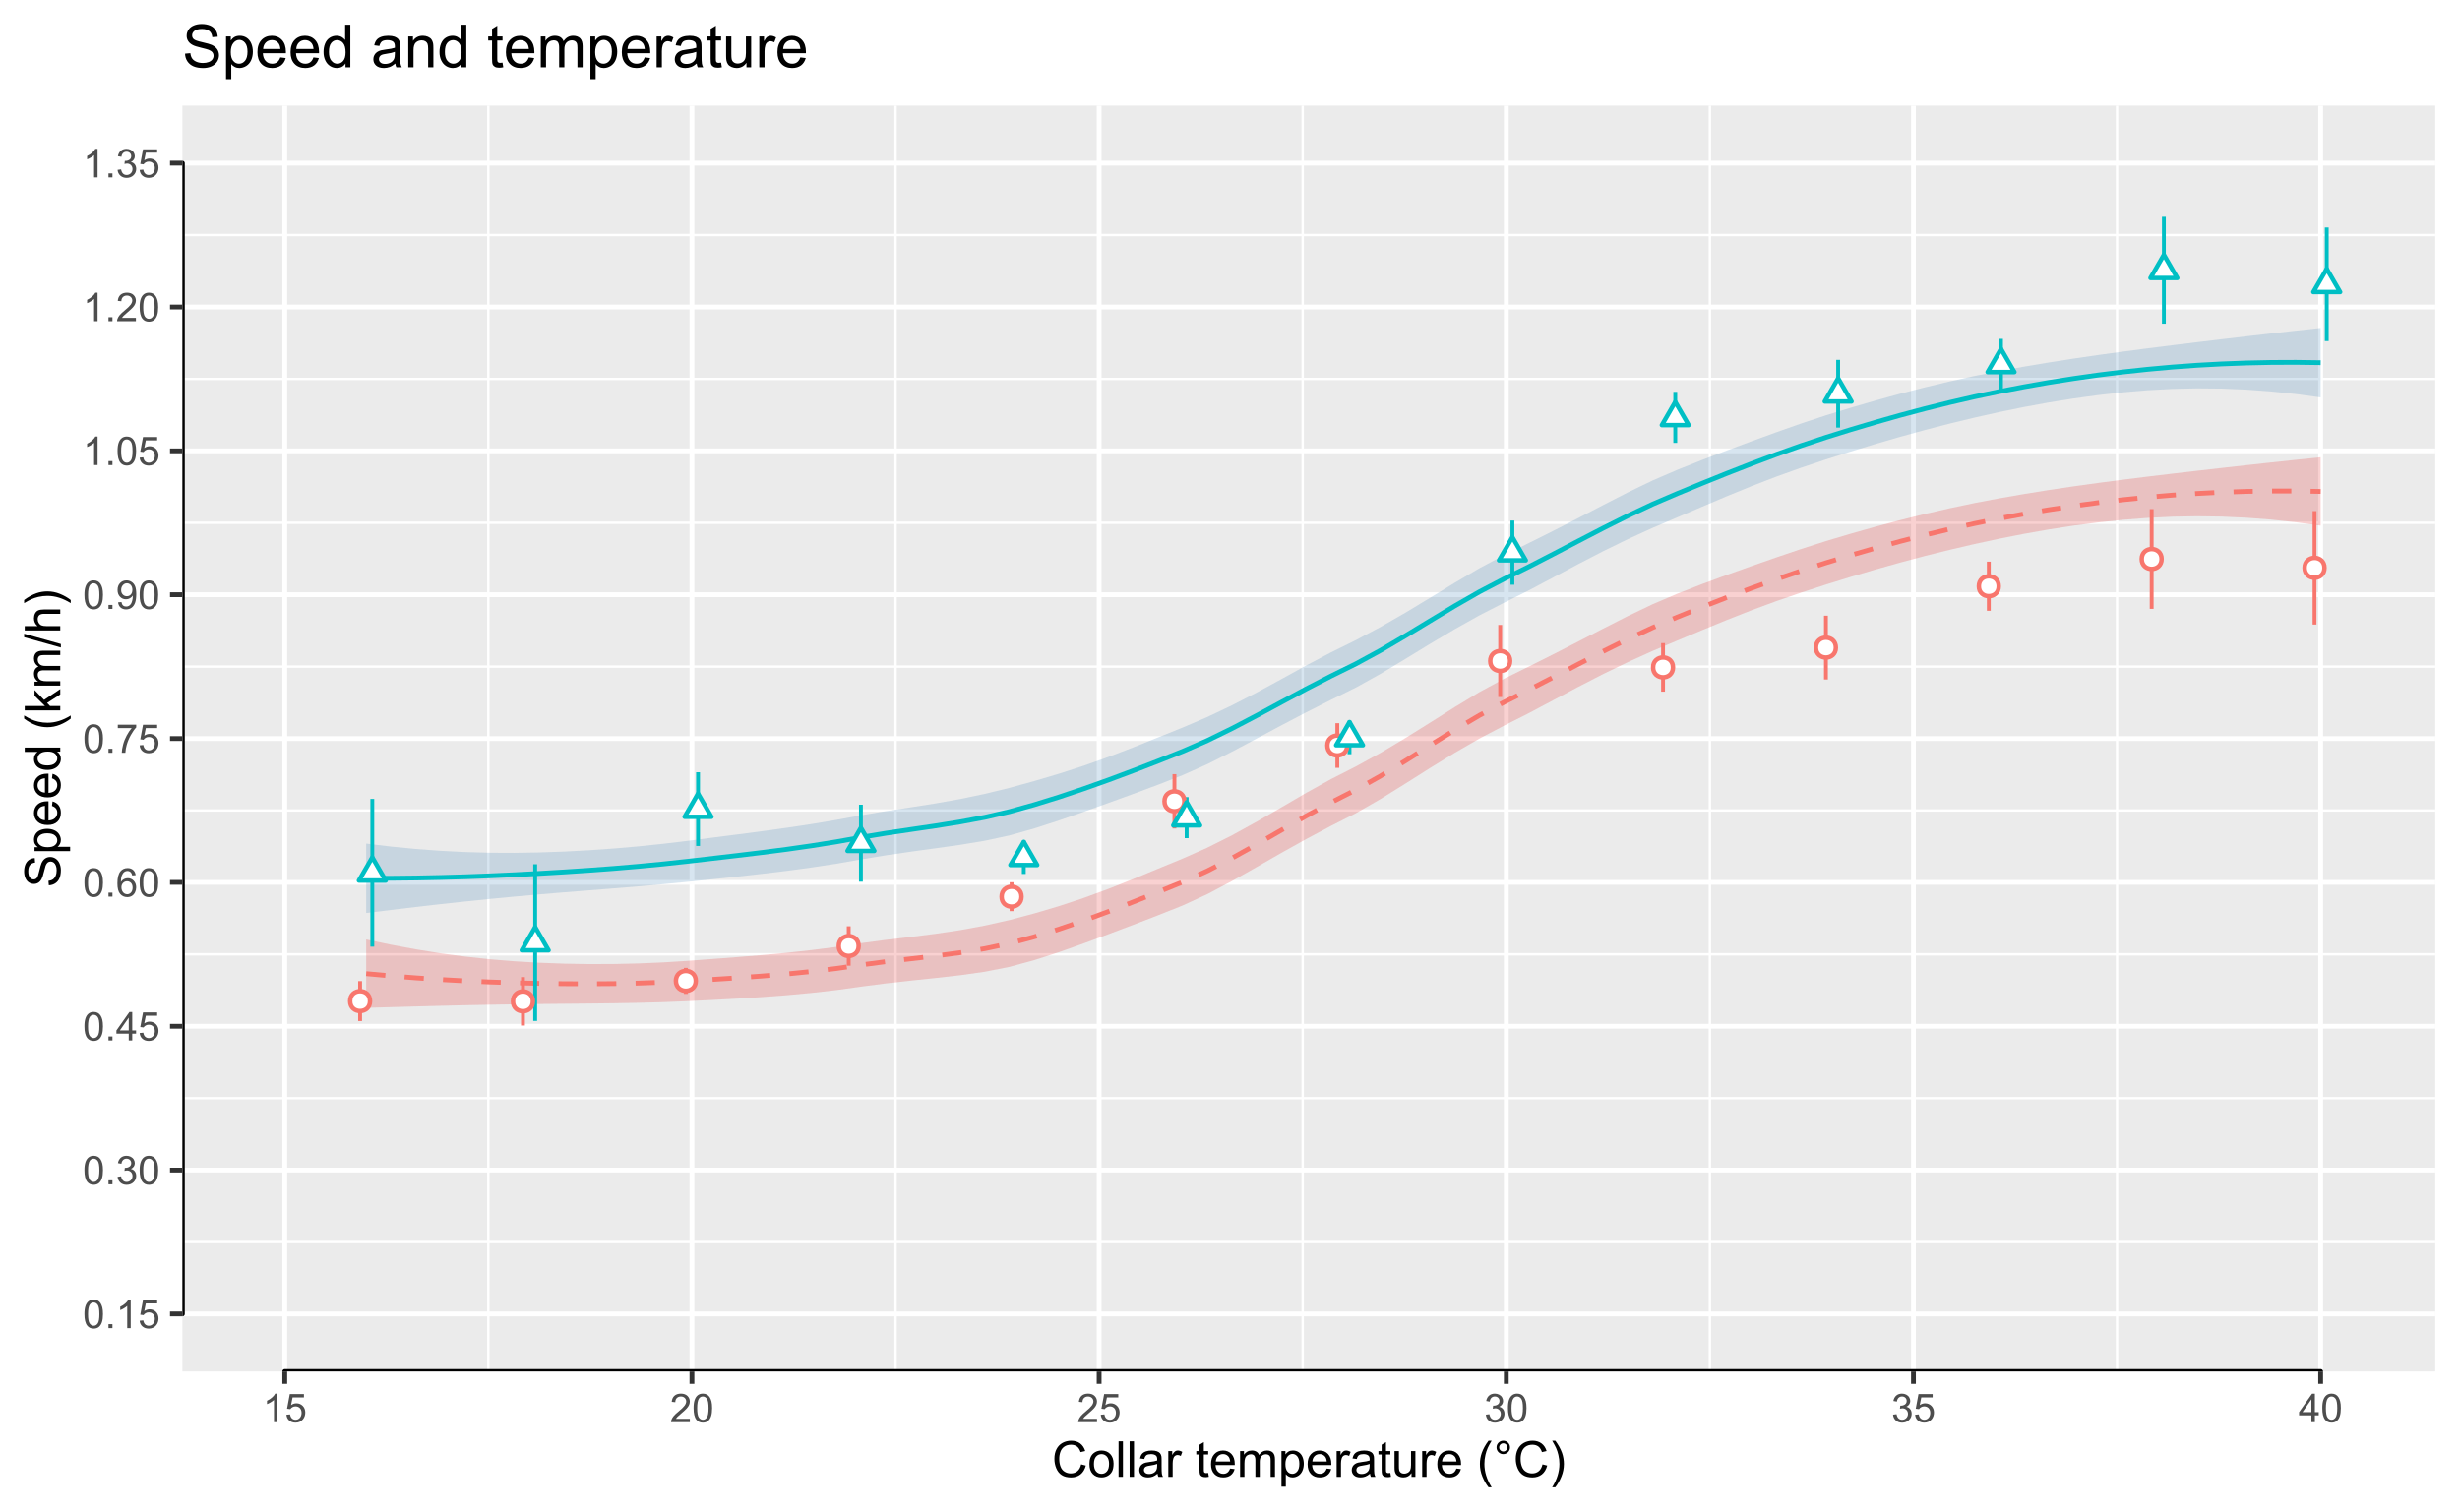 <?xml version="1.0" encoding="UTF-8"?>
<svg xmlns="http://www.w3.org/2000/svg" xmlns:xlink="http://www.w3.org/1999/xlink" width="545pt" height="335pt" viewBox="0 0 545 335" version="1.1">
<defs>
<g>
<symbol overflow="visible" id="glyph0-0">
<path style="stroke:none;" d="M 1.102 0 L 1.102 -5.5 L 5.5 -5.5 L 5.5 0 Z M 1.238 -0.137 L 5.363 -0.137 L 5.363 -5.363 L 1.238 -5.363 Z M 1.238 -0.137 "/>
</symbol>
<symbol overflow="visible" id="glyph0-1">
<path style="stroke:none;" d="M 0.367 -3.105 C 0.363 -3.848 0.438 -4.445 0.594 -4.902 C 0.742 -5.355 0.973 -5.707 1.277 -5.953 C 1.578 -6.199 1.957 -6.32 2.418 -6.324 C 2.754 -6.32 3.051 -6.254 3.309 -6.121 C 3.562 -5.984 3.773 -5.789 3.938 -5.531 C 4.102 -5.273 4.23 -4.961 4.328 -4.594 C 4.422 -4.227 4.469 -3.73 4.473 -3.105 C 4.469 -2.367 4.395 -1.77 4.242 -1.316 C 4.09 -0.859 3.863 -0.508 3.562 -0.262 C 3.258 -0.016 2.875 0.105 2.418 0.109 C 1.809 0.105 1.332 -0.109 0.988 -0.547 C 0.57 -1.066 0.363 -1.922 0.367 -3.105 Z M 1.16 -3.105 C 1.16 -2.07 1.281 -1.379 1.523 -1.039 C 1.766 -0.695 2.062 -0.527 2.418 -0.527 C 2.773 -0.527 3.074 -0.699 3.316 -1.043 C 3.559 -1.387 3.68 -2.074 3.68 -3.105 C 3.68 -4.145 3.559 -4.832 3.316 -5.172 C 3.074 -5.512 2.77 -5.684 2.41 -5.684 C 2.051 -5.684 1.77 -5.531 1.559 -5.234 C 1.293 -4.844 1.16 -4.137 1.16 -3.105 Z M 1.16 -3.105 "/>
</symbol>
<symbol overflow="visible" id="glyph0-2">
<path style="stroke:none;" d="M 0.801 0 L 0.801 -0.883 L 1.68 -0.883 L 1.68 0 Z M 0.801 0 "/>
</symbol>
<symbol overflow="visible" id="glyph0-3">
<path style="stroke:none;" d="M 3.277 0 L 2.504 0 L 2.504 -4.93 C 2.316 -4.75 2.074 -4.574 1.773 -4.395 C 1.469 -4.215 1.195 -4.082 0.957 -3.996 L 0.957 -4.742 C 1.387 -4.941 1.766 -5.188 2.09 -5.48 C 2.414 -5.77 2.645 -6.051 2.781 -6.324 L 3.277 -6.324 Z M 3.277 0 "/>
</symbol>
<symbol overflow="visible" id="glyph0-4">
<path style="stroke:none;" d="M 0.367 -1.648 L 1.176 -1.719 C 1.234 -1.32 1.375 -1.023 1.594 -0.824 C 1.812 -0.625 2.078 -0.527 2.391 -0.527 C 2.762 -0.527 3.074 -0.668 3.336 -0.949 C 3.59 -1.23 3.719 -1.602 3.723 -2.066 C 3.719 -2.504 3.594 -2.852 3.348 -3.109 C 3.098 -3.363 2.773 -3.492 2.375 -3.492 C 2.125 -3.492 1.902 -3.434 1.703 -3.32 C 1.5 -3.207 1.344 -3.062 1.23 -2.883 L 0.504 -2.977 L 1.113 -6.215 L 4.246 -6.215 L 4.246 -5.473 L 1.73 -5.473 L 1.391 -3.781 C 1.766 -4.039 2.164 -4.172 2.582 -4.176 C 3.129 -4.172 3.594 -3.98 3.973 -3.605 C 4.352 -3.223 4.539 -2.734 4.543 -2.137 C 4.539 -1.562 4.375 -1.07 4.043 -0.656 C 3.637 -0.148 3.086 0.105 2.391 0.109 C 1.816 0.105 1.348 -0.051 0.984 -0.371 C 0.621 -0.691 0.414 -1.117 0.367 -1.648 Z M 0.367 -1.648 "/>
</symbol>
<symbol overflow="visible" id="glyph0-5">
<path style="stroke:none;" d="M 0.371 -1.664 L 1.145 -1.766 C 1.23 -1.324 1.383 -1.008 1.598 -0.816 C 1.809 -0.621 2.066 -0.527 2.375 -0.527 C 2.734 -0.527 3.043 -0.652 3.297 -0.906 C 3.547 -1.156 3.672 -1.469 3.676 -1.844 C 3.672 -2.195 3.555 -2.488 3.324 -2.719 C 3.09 -2.949 2.797 -3.062 2.441 -3.066 C 2.293 -3.062 2.109 -3.035 1.895 -2.98 L 1.98 -3.66 C 2.031 -3.652 2.07 -3.648 2.105 -3.652 C 2.434 -3.648 2.73 -3.734 2.996 -3.91 C 3.254 -4.078 3.387 -4.344 3.391 -4.703 C 3.387 -4.984 3.289 -5.219 3.102 -5.406 C 2.906 -5.59 2.66 -5.684 2.359 -5.688 C 2.055 -5.684 1.805 -5.59 1.605 -5.402 C 1.402 -5.215 1.273 -4.93 1.219 -4.555 L 0.445 -4.691 C 0.539 -5.207 0.754 -5.609 1.09 -5.895 C 1.426 -6.18 1.844 -6.32 2.344 -6.324 C 2.688 -6.32 3.004 -6.246 3.293 -6.102 C 3.582 -5.953 3.801 -5.754 3.953 -5.5 C 4.105 -5.242 4.184 -4.973 4.184 -4.688 C 4.184 -4.414 4.109 -4.164 3.965 -3.945 C 3.816 -3.719 3.602 -3.543 3.316 -3.41 C 3.688 -3.324 3.977 -3.145 4.184 -2.875 C 4.391 -2.602 4.492 -2.262 4.496 -1.859 C 4.492 -1.305 4.293 -0.84 3.895 -0.461 C 3.492 -0.078 2.984 0.109 2.371 0.113 C 1.816 0.109 1.355 -0.051 0.992 -0.379 C 0.625 -0.707 0.418 -1.137 0.371 -1.664 Z M 0.371 -1.664 "/>
</symbol>
<symbol overflow="visible" id="glyph0-6">
<path style="stroke:none;" d="M 2.844 0 L 2.844 -1.508 L 0.113 -1.508 L 0.113 -2.219 L 2.988 -6.301 L 3.617 -6.301 L 3.617 -2.219 L 4.469 -2.219 L 4.469 -1.508 L 3.617 -1.508 L 3.617 0 Z M 2.844 -2.219 L 2.844 -5.059 L 0.871 -2.219 Z M 2.844 -2.219 "/>
</symbol>
<symbol overflow="visible" id="glyph0-7">
<path style="stroke:none;" d="M 4.379 -4.758 L 3.609 -4.695 C 3.539 -4.996 3.441 -5.219 3.316 -5.359 C 3.105 -5.574 2.848 -5.684 2.543 -5.688 C 2.297 -5.684 2.078 -5.617 1.895 -5.484 C 1.648 -5.305 1.457 -5.043 1.32 -4.703 C 1.176 -4.363 1.105 -3.879 1.102 -3.25 C 1.285 -3.531 1.512 -3.742 1.781 -3.879 C 2.051 -4.016 2.332 -4.082 2.629 -4.086 C 3.141 -4.082 3.578 -3.895 3.945 -3.516 C 4.305 -3.137 4.488 -2.645 4.492 -2.047 C 4.488 -1.648 4.402 -1.281 4.234 -0.941 C 4.062 -0.602 3.828 -0.34 3.531 -0.16 C 3.23 0.02 2.895 0.105 2.52 0.109 C 1.871 0.105 1.344 -0.129 0.941 -0.602 C 0.531 -1.074 0.328 -1.855 0.332 -2.949 C 0.328 -4.16 0.551 -5.047 1.004 -5.602 C 1.395 -6.082 1.926 -6.32 2.59 -6.324 C 3.086 -6.32 3.492 -6.184 3.809 -5.906 C 4.125 -5.629 4.312 -5.246 4.379 -4.758 Z M 1.219 -2.039 C 1.219 -1.773 1.273 -1.516 1.387 -1.273 C 1.5 -1.027 1.66 -0.844 1.863 -0.719 C 2.066 -0.59 2.277 -0.527 2.504 -0.527 C 2.828 -0.527 3.109 -0.656 3.348 -0.922 C 3.578 -1.184 3.695 -1.543 3.699 -2 C 3.695 -2.43 3.582 -2.773 3.352 -3.027 C 3.117 -3.273 2.824 -3.398 2.477 -3.402 C 2.121 -3.398 1.824 -3.273 1.582 -3.027 C 1.34 -2.773 1.219 -2.445 1.219 -2.039 Z M 1.219 -2.039 "/>
</symbol>
<symbol overflow="visible" id="glyph0-8">
<path style="stroke:none;" d="M 0.418 -5.473 L 0.418 -6.219 L 4.496 -6.219 L 4.496 -5.617 C 4.09 -5.188 3.691 -4.621 3.301 -3.914 C 2.902 -3.203 2.602 -2.473 2.391 -1.73 C 2.234 -1.199 2.133 -0.625 2.094 0 L 1.297 0 C 1.305 -0.492 1.402 -1.09 1.59 -1.793 C 1.773 -2.496 2.043 -3.172 2.391 -3.824 C 2.738 -4.477 3.109 -5.027 3.504 -5.473 Z M 0.418 -5.473 "/>
</symbol>
<symbol overflow="visible" id="glyph0-9">
<path style="stroke:none;" d="M 0.48 -1.457 L 1.227 -1.527 C 1.285 -1.172 1.406 -0.918 1.586 -0.762 C 1.762 -0.605 1.988 -0.527 2.27 -0.527 C 2.504 -0.527 2.715 -0.582 2.895 -0.691 C 3.074 -0.801 3.219 -0.945 3.336 -1.129 C 3.445 -1.309 3.543 -1.555 3.621 -1.863 C 3.699 -2.172 3.738 -2.484 3.738 -2.809 C 3.738 -2.84 3.734 -2.895 3.734 -2.965 C 3.578 -2.715 3.367 -2.512 3.102 -2.363 C 2.828 -2.207 2.539 -2.133 2.23 -2.137 C 1.707 -2.133 1.266 -2.32 0.906 -2.703 C 0.543 -3.078 0.363 -3.578 0.367 -4.199 C 0.363 -4.836 0.551 -5.348 0.93 -5.738 C 1.305 -6.125 1.777 -6.32 2.348 -6.324 C 2.754 -6.32 3.129 -6.211 3.469 -5.992 C 3.809 -5.77 4.066 -5.457 4.242 -5.051 C 4.418 -4.641 4.504 -4.047 4.508 -3.277 C 4.504 -2.469 4.418 -1.828 4.246 -1.355 C 4.07 -0.875 3.809 -0.512 3.465 -0.266 C 3.117 -0.016 2.715 0.105 2.25 0.109 C 1.758 0.105 1.355 -0.027 1.043 -0.301 C 0.73 -0.574 0.543 -0.961 0.48 -1.457 Z M 3.648 -4.238 C 3.645 -4.676 3.527 -5.027 3.293 -5.293 C 3.055 -5.551 2.77 -5.684 2.441 -5.684 C 2.094 -5.684 1.793 -5.543 1.543 -5.262 C 1.285 -4.98 1.16 -4.617 1.16 -4.172 C 1.16 -3.77 1.281 -3.441 1.523 -3.195 C 1.766 -2.941 2.062 -2.816 2.418 -2.82 C 2.773 -2.816 3.066 -2.941 3.301 -3.195 C 3.527 -3.441 3.645 -3.789 3.648 -4.238 Z M 3.648 -4.238 "/>
</symbol>
<symbol overflow="visible" id="glyph0-10">
<path style="stroke:none;" d="M 4.43 -0.742 L 4.43 0 L 0.266 0 C 0.258 -0.188 0.289 -0.367 0.355 -0.539 C 0.461 -0.82 0.629 -1.098 0.863 -1.375 C 1.094 -1.648 1.434 -1.965 1.879 -2.328 C 2.562 -2.887 3.023 -3.332 3.266 -3.664 C 3.5 -3.988 3.621 -4.301 3.625 -4.594 C 3.621 -4.898 3.512 -5.156 3.297 -5.367 C 3.074 -5.578 2.789 -5.684 2.441 -5.684 C 2.066 -5.684 1.77 -5.57 1.547 -5.348 C 1.32 -5.125 1.207 -4.816 1.207 -4.422 L 0.414 -4.504 C 0.465 -5.094 0.668 -5.543 1.027 -5.855 C 1.379 -6.164 1.855 -6.32 2.457 -6.324 C 3.059 -6.32 3.539 -6.152 3.891 -5.82 C 4.242 -5.484 4.418 -5.07 4.422 -4.578 C 4.418 -4.32 4.367 -4.074 4.266 -3.832 C 4.164 -3.59 3.992 -3.332 3.754 -3.062 C 3.512 -2.793 3.113 -2.426 2.562 -1.957 C 2.094 -1.566 1.797 -1.301 1.664 -1.16 C 1.531 -1.02 1.422 -0.879 1.34 -0.742 Z M 4.43 -0.742 "/>
</symbol>
<symbol overflow="visible" id="glyph1-0">
<path style="stroke:none;" d="M 1.375 0 L 1.375 -6.875 L 6.875 -6.875 L 6.875 0 Z M 1.547 -0.172 L 6.703 -0.172 L 6.703 -6.703 L 1.547 -6.703 Z M 1.547 -0.172 "/>
</symbol>
<symbol overflow="visible" id="glyph1-1">
<path style="stroke:none;" d="M 6.469 -2.762 L 7.508 -2.496 C 7.285 -1.641 6.895 -0.988 6.328 -0.539 C 5.758 -0.094 5.062 0.129 4.25 0.133 C 3.398 0.129 2.707 -0.039 2.176 -0.383 C 1.641 -0.727 1.238 -1.227 0.961 -1.883 C 0.684 -2.535 0.543 -3.242 0.547 -3.996 C 0.543 -4.816 0.699 -5.531 1.016 -6.141 C 1.328 -6.75 1.777 -7.211 2.355 -7.531 C 2.934 -7.844 3.57 -8.004 4.266 -8.008 C 5.051 -8.004 5.711 -7.805 6.25 -7.406 C 6.785 -7.004 7.16 -6.438 7.375 -5.715 L 6.348 -5.473 C 6.16 -6.043 5.895 -6.457 5.551 -6.723 C 5.199 -6.98 4.766 -7.113 4.242 -7.117 C 3.637 -7.113 3.129 -6.969 2.727 -6.68 C 2.316 -6.391 2.031 -6 1.867 -5.512 C 1.699 -5.023 1.617 -4.52 1.621 -4 C 1.617 -3.328 1.715 -2.742 1.914 -2.246 C 2.105 -1.746 2.41 -1.375 2.824 -1.129 C 3.234 -0.879 3.68 -0.754 4.164 -0.758 C 4.746 -0.754 5.238 -0.922 5.645 -1.262 C 6.043 -1.594 6.32 -2.094 6.469 -2.762 Z M 6.469 -2.762 "/>
</symbol>
<symbol overflow="visible" id="glyph1-2">
<path style="stroke:none;" d="M 0.367 -2.852 C 0.363 -3.906 0.656 -4.688 1.246 -5.199 C 1.734 -5.617 2.332 -5.828 3.039 -5.832 C 3.82 -5.828 4.461 -5.574 4.961 -5.062 C 5.457 -4.547 5.707 -3.836 5.711 -2.934 C 5.707 -2.195 5.598 -1.617 5.379 -1.199 C 5.156 -0.777 4.832 -0.449 4.414 -0.219 C 3.992 0.016 3.535 0.129 3.039 0.129 C 2.238 0.129 1.594 -0.125 1.105 -0.637 C 0.609 -1.148 0.363 -1.887 0.367 -2.852 Z M 1.359 -2.852 C 1.359 -2.121 1.516 -1.574 1.836 -1.211 C 2.152 -0.844 2.555 -0.66 3.039 -0.664 C 3.516 -0.66 3.914 -0.844 4.234 -1.211 C 4.551 -1.574 4.711 -2.133 4.715 -2.883 C 4.711 -3.586 4.551 -4.117 4.234 -4.484 C 3.91 -4.844 3.512 -5.027 3.039 -5.031 C 2.555 -5.027 2.152 -4.848 1.836 -4.488 C 1.516 -4.129 1.359 -3.582 1.359 -2.852 Z M 1.359 -2.852 "/>
</symbol>
<symbol overflow="visible" id="glyph1-3">
<path style="stroke:none;" d="M 0.703 0 L 0.703 -7.875 L 1.672 -7.875 L 1.672 0 Z M 0.703 0 "/>
</symbol>
<symbol overflow="visible" id="glyph1-4">
<path style="stroke:none;" d="M 4.445 -0.703 C 4.086 -0.398 3.742 -0.184 3.414 -0.059 C 3.082 0.066 2.727 0.129 2.348 0.129 C 1.719 0.129 1.238 -0.023 0.902 -0.328 C 0.566 -0.633 0.398 -1.023 0.398 -1.504 C 0.398 -1.781 0.461 -2.035 0.586 -2.27 C 0.711 -2.496 0.875 -2.684 1.086 -2.824 C 1.289 -2.965 1.523 -3.07 1.781 -3.141 C 1.969 -3.191 2.254 -3.238 2.641 -3.289 C 3.418 -3.375 3.992 -3.488 4.367 -3.621 C 4.367 -3.754 4.371 -3.836 4.371 -3.871 C 4.371 -4.266 4.277 -4.543 4.098 -4.703 C 3.848 -4.918 3.48 -5.027 2.996 -5.031 C 2.539 -5.027 2.203 -4.949 1.988 -4.793 C 1.77 -4.633 1.609 -4.352 1.508 -3.949 L 0.562 -4.078 C 0.648 -4.48 0.789 -4.805 0.988 -5.055 C 1.184 -5.301 1.469 -5.492 1.844 -5.629 C 2.215 -5.762 2.645 -5.828 3.137 -5.832 C 3.621 -5.828 4.02 -5.773 4.324 -5.66 C 4.629 -5.543 4.852 -5.398 4.996 -5.227 C 5.137 -5.055 5.238 -4.836 5.297 -4.57 C 5.328 -4.406 5.344 -4.109 5.344 -3.68 L 5.344 -2.391 C 5.344 -1.492 5.363 -0.922 5.406 -0.684 C 5.445 -0.445 5.527 -0.219 5.648 0 L 4.641 0 C 4.539 -0.199 4.473 -0.434 4.445 -0.703 Z M 4.367 -2.863 C 4.012 -2.719 3.488 -2.598 2.789 -2.496 C 2.391 -2.438 2.105 -2.371 1.941 -2.301 C 1.773 -2.227 1.648 -2.121 1.562 -1.988 C 1.473 -1.848 1.43 -1.695 1.43 -1.531 C 1.43 -1.27 1.527 -1.055 1.723 -0.887 C 1.918 -0.711 2.203 -0.625 2.578 -0.629 C 2.949 -0.625 3.277 -0.707 3.57 -0.871 C 3.859 -1.031 4.074 -1.254 4.211 -1.543 C 4.312 -1.754 4.363 -2.078 4.367 -2.508 Z M 4.367 -2.863 "/>
</symbol>
<symbol overflow="visible" id="glyph1-5">
<path style="stroke:none;" d="M 0.715 0 L 0.715 -5.703 L 1.586 -5.703 L 1.586 -4.84 C 1.805 -5.242 2.008 -5.508 2.199 -5.637 C 2.383 -5.766 2.59 -5.828 2.82 -5.832 C 3.141 -5.828 3.473 -5.727 3.812 -5.523 L 3.48 -4.625 C 3.242 -4.762 3.004 -4.832 2.773 -4.836 C 2.555 -4.832 2.363 -4.77 2.199 -4.645 C 2.027 -4.516 1.91 -4.34 1.844 -4.113 C 1.73 -3.77 1.676 -3.391 1.68 -2.984 L 1.68 0 Z M 0.715 0 "/>
</symbol>
<symbol overflow="visible" id="glyph1-6">
<path style="stroke:none;" d=""/>
</symbol>
<symbol overflow="visible" id="glyph1-7">
<path style="stroke:none;" d="M 2.836 -0.863 L 2.977 -0.012 C 2.703 0.043 2.457 0.07 2.246 0.074 C 1.891 0.07 1.621 0.02 1.43 -0.09 C 1.234 -0.199 1.098 -0.348 1.02 -0.527 C 0.941 -0.707 0.902 -1.086 0.902 -1.672 L 0.902 -4.953 L 0.195 -4.953 L 0.195 -5.703 L 0.902 -5.703 L 0.902 -7.117 L 1.863 -7.695 L 1.863 -5.703 L 2.836 -5.703 L 2.836 -4.953 L 1.863 -4.953 L 1.863 -1.617 C 1.863 -1.34 1.879 -1.16 1.914 -1.086 C 1.945 -1.004 2 -0.941 2.078 -0.898 C 2.152 -0.848 2.262 -0.824 2.41 -0.828 C 2.516 -0.824 2.66 -0.836 2.836 -0.863 Z M 2.836 -0.863 "/>
</symbol>
<symbol overflow="visible" id="glyph1-8">
<path style="stroke:none;" d="M 4.629 -1.836 L 5.629 -1.715 C 5.469 -1.125 5.176 -0.672 4.75 -0.352 C 4.324 -0.031 3.781 0.129 3.121 0.129 C 2.281 0.129 1.617 -0.125 1.133 -0.641 C 0.641 -1.152 0.398 -1.875 0.402 -2.805 C 0.398 -3.762 0.645 -4.504 1.145 -5.035 C 1.637 -5.562 2.277 -5.828 3.066 -5.832 C 3.824 -5.828 4.449 -5.57 4.934 -5.051 C 5.418 -4.531 5.66 -3.801 5.66 -2.863 C 5.66 -2.805 5.656 -2.719 5.656 -2.605 L 1.402 -2.605 C 1.434 -1.977 1.613 -1.496 1.934 -1.164 C 2.25 -0.828 2.645 -0.66 3.125 -0.664 C 3.477 -0.66 3.781 -0.754 4.031 -0.945 C 4.281 -1.129 4.48 -1.426 4.629 -1.836 Z M 1.457 -3.398 L 4.641 -3.398 C 4.598 -3.879 4.473 -4.238 4.273 -4.48 C 3.961 -4.852 3.562 -5.039 3.078 -5.039 C 2.629 -5.039 2.258 -4.891 1.957 -4.594 C 1.652 -4.297 1.484 -3.898 1.457 -3.398 Z M 1.457 -3.398 "/>
</symbol>
<symbol overflow="visible" id="glyph1-9">
<path style="stroke:none;" d="M 0.727 0 L 0.727 -5.703 L 1.59 -5.703 L 1.59 -4.902 C 1.766 -5.18 2.004 -5.406 2.305 -5.578 C 2.598 -5.746 2.938 -5.828 3.32 -5.832 C 3.738 -5.828 4.086 -5.742 4.359 -5.566 C 4.629 -5.391 4.816 -5.145 4.93 -4.836 C 5.379 -5.496 5.969 -5.828 6.691 -5.832 C 7.254 -5.828 7.688 -5.672 7.996 -5.363 C 8.297 -5.047 8.449 -4.566 8.453 -3.914 L 8.453 0 L 7.492 0 L 7.492 -3.594 C 7.488 -3.977 7.457 -4.254 7.398 -4.426 C 7.332 -4.594 7.219 -4.734 7.059 -4.84 C 6.891 -4.941 6.695 -4.992 6.477 -4.996 C 6.07 -4.992 5.738 -4.859 5.477 -4.594 C 5.211 -4.328 5.078 -3.898 5.082 -3.312 L 5.082 0 L 4.113 0 L 4.113 -3.707 C 4.113 -4.133 4.031 -4.453 3.875 -4.672 C 3.715 -4.883 3.461 -4.992 3.105 -4.996 C 2.832 -4.992 2.578 -4.922 2.348 -4.781 C 2.117 -4.637 1.949 -4.426 1.848 -4.152 C 1.738 -3.875 1.688 -3.477 1.691 -2.961 L 1.691 0 Z M 0.727 0 "/>
</symbol>
<symbol overflow="visible" id="glyph1-10">
<path style="stroke:none;" d="M 0.727 2.188 L 0.727 -5.703 L 1.605 -5.703 L 1.605 -4.961 C 1.812 -5.25 2.047 -5.469 2.309 -5.613 C 2.57 -5.758 2.887 -5.828 3.262 -5.832 C 3.746 -5.828 4.176 -5.703 4.551 -5.457 C 4.922 -5.203 5.203 -4.852 5.391 -4.395 C 5.578 -3.938 5.672 -3.438 5.676 -2.895 C 5.672 -2.309 5.566 -1.781 5.359 -1.316 C 5.148 -0.848 4.844 -0.488 4.449 -0.242 C 4.047 0.008 3.629 0.129 3.191 0.129 C 2.867 0.129 2.578 0.062 2.32 -0.074 C 2.062 -0.211 1.852 -0.383 1.691 -0.59 L 1.691 2.188 Z M 1.602 -2.82 C 1.598 -2.082 1.746 -1.539 2.047 -1.191 C 2.34 -0.836 2.699 -0.66 3.125 -0.664 C 3.551 -0.66 3.918 -0.844 4.227 -1.211 C 4.531 -1.574 4.688 -2.137 4.688 -2.898 C 4.688 -3.625 4.535 -4.168 4.238 -4.531 C 3.938 -4.891 3.582 -5.074 3.168 -5.074 C 2.754 -5.074 2.391 -4.879 2.074 -4.496 C 1.758 -4.109 1.598 -3.551 1.602 -2.82 Z M 1.602 -2.82 "/>
</symbol>
<symbol overflow="visible" id="glyph1-11">
<path style="stroke:none;" d="M 4.465 0 L 4.465 -0.836 C 4.02 -0.191 3.414 0.129 2.652 0.129 C 2.312 0.129 2 0.066 1.711 -0.062 C 1.418 -0.191 1.199 -0.355 1.059 -0.551 C 0.914 -0.746 0.816 -0.984 0.762 -1.266 C 0.723 -1.453 0.703 -1.754 0.703 -2.172 L 0.703 -5.703 L 1.672 -5.703 L 1.672 -2.539 C 1.668 -2.031 1.688 -1.691 1.73 -1.52 C 1.785 -1.262 1.914 -1.062 2.113 -0.922 C 2.309 -0.773 2.555 -0.703 2.848 -0.703 C 3.137 -0.703 3.406 -0.777 3.66 -0.926 C 3.914 -1.074 4.094 -1.273 4.199 -1.531 C 4.305 -1.785 4.359 -2.16 4.359 -2.648 L 4.359 -5.703 L 5.328 -5.703 L 5.328 0 Z M 4.465 0 "/>
</symbol>
<symbol overflow="visible" id="glyph1-12">
<path style="stroke:none;" d="M 2.574 2.316 C 2.035 1.637 1.586 0.852 1.219 -0.047 C 0.848 -0.949 0.66 -1.883 0.664 -2.852 C 0.66 -3.699 0.801 -4.516 1.078 -5.301 C 1.398 -6.203 1.895 -7.105 2.574 -8.008 L 3.266 -8.008 C 2.828 -7.262 2.543 -6.73 2.406 -6.414 C 2.184 -5.918 2.012 -5.402 1.891 -4.867 C 1.734 -4.195 1.656 -3.523 1.66 -2.848 C 1.656 -1.121 2.191 0.598 3.266 2.316 Z M 2.574 2.316 "/>
</symbol>
<symbol overflow="visible" id="glyph1-13">
<path style="stroke:none;" d="M 0.688 -6.52 C 0.684 -6.93 0.832 -7.281 1.125 -7.57 C 1.414 -7.859 1.762 -8.004 2.176 -8.008 C 2.586 -8.004 2.938 -7.859 3.23 -7.57 C 3.52 -7.281 3.668 -6.93 3.668 -6.52 C 3.668 -6.105 3.52 -5.754 3.23 -5.465 C 2.934 -5.172 2.582 -5.027 2.176 -5.027 C 1.762 -5.027 1.414 -5.172 1.125 -5.461 C 0.832 -5.75 0.684 -6.102 0.688 -6.52 Z M 1.273 -6.52 C 1.27 -6.266 1.359 -6.051 1.539 -5.879 C 1.715 -5.699 1.93 -5.613 2.18 -5.613 C 2.426 -5.613 2.637 -5.699 2.816 -5.879 C 2.992 -6.051 3.082 -6.266 3.082 -6.52 C 3.082 -6.77 2.992 -6.984 2.816 -7.164 C 2.637 -7.34 2.426 -7.43 2.18 -7.43 C 1.93 -7.43 1.715 -7.34 1.539 -7.164 C 1.359 -6.984 1.27 -6.77 1.273 -6.52 Z M 1.273 -6.52 "/>
</symbol>
<symbol overflow="visible" id="glyph1-14">
<path style="stroke:none;" d="M 1.359 2.316 L 0.664 2.316 C 1.734 0.598 2.273 -1.121 2.273 -2.848 C 2.273 -3.52 2.195 -4.188 2.039 -4.852 C 1.918 -5.387 1.746 -5.902 1.531 -6.398 C 1.387 -6.719 1.098 -7.254 0.664 -8.008 L 1.359 -8.008 C 2.031 -7.105 2.527 -6.203 2.852 -5.301 C 3.125 -4.516 3.262 -3.699 3.266 -2.852 C 3.262 -1.883 3.078 -0.949 2.707 -0.047 C 2.336 0.852 1.887 1.637 1.359 2.316 Z M 1.359 2.316 "/>
</symbol>
<symbol overflow="visible" id="glyph2-0">
<path style="stroke:none;" d="M 0 -1.375 L -6.875 -1.375 L -6.875 -6.875 L 0 -6.875 Z M -0.172 -1.547 L -0.172 -6.703 L -6.703 -6.703 L -6.703 -1.547 Z M -0.172 -1.547 "/>
</symbol>
<symbol overflow="visible" id="glyph2-1">
<path style="stroke:none;" d="M -2.531 -0.496 L -2.617 -1.477 C -2.219 -1.523 -1.895 -1.629 -1.645 -1.801 C -1.391 -1.969 -1.188 -2.234 -1.031 -2.594 C -0.875 -2.949 -0.797 -3.352 -0.801 -3.805 C -0.797 -4.195 -0.855 -4.547 -0.977 -4.855 C -1.094 -5.156 -1.258 -5.383 -1.465 -5.535 C -1.668 -5.68 -1.891 -5.754 -2.137 -5.758 C -2.383 -5.754 -2.598 -5.684 -2.785 -5.543 C -2.965 -5.398 -3.121 -5.16 -3.25 -4.836 C -3.328 -4.617 -3.457 -4.148 -3.633 -3.43 C -3.805 -2.703 -3.969 -2.199 -4.125 -1.914 C -4.32 -1.535 -4.562 -1.254 -4.859 -1.07 C -5.148 -0.887 -5.477 -0.797 -5.84 -0.797 C -6.234 -0.797 -6.605 -0.906 -6.953 -1.133 C -7.297 -1.355 -7.559 -1.688 -7.738 -2.121 C -7.914 -2.555 -8.004 -3.035 -8.008 -3.566 C -8.004 -4.148 -7.91 -4.664 -7.727 -5.109 C -7.535 -5.555 -7.258 -5.898 -6.895 -6.141 C -6.527 -6.379 -6.113 -6.508 -5.656 -6.527 L -5.582 -5.527 C -6.078 -5.469 -6.453 -5.289 -6.707 -4.98 C -6.961 -4.668 -7.09 -4.211 -7.09 -3.609 C -7.09 -2.977 -6.973 -2.516 -6.742 -2.23 C -6.512 -1.941 -6.234 -1.797 -5.906 -1.801 C -5.625 -1.797 -5.391 -1.898 -5.211 -2.105 C -5.023 -2.301 -4.836 -2.824 -4.648 -3.676 C -4.453 -4.52 -4.289 -5.102 -4.148 -5.418 C -3.934 -5.875 -3.664 -6.215 -3.34 -6.434 C -3.016 -6.652 -2.641 -6.762 -2.223 -6.762 C -1.801 -6.762 -1.406 -6.641 -1.039 -6.402 C -0.664 -6.16 -0.379 -5.816 -0.176 -5.367 C 0.027 -4.918 0.129 -4.41 0.133 -3.852 C 0.129 -3.133 0.027 -2.535 -0.176 -2.059 C -0.383 -1.574 -0.695 -1.199 -1.113 -0.926 C -1.531 -0.652 -2.004 -0.508 -2.531 -0.496 Z M -2.531 -0.496 "/>
</symbol>
<symbol overflow="visible" id="glyph2-2">
<path style="stroke:none;" d="M 2.188 -0.727 L -5.703 -0.727 L -5.703 -1.605 L -4.961 -1.605 C -5.25 -1.812 -5.469 -2.047 -5.613 -2.309 C -5.758 -2.57 -5.828 -2.887 -5.832 -3.262 C -5.828 -3.746 -5.703 -4.176 -5.457 -4.551 C -5.203 -4.922 -4.852 -5.203 -4.395 -5.391 C -3.938 -5.578 -3.438 -5.672 -2.895 -5.676 C -2.309 -5.672 -1.781 -5.566 -1.316 -5.359 C -0.848 -5.148 -0.488 -4.844 -0.242 -4.449 C 0.008 -4.047 0.129 -3.629 0.129 -3.191 C 0.129 -2.867 0.062 -2.578 -0.074 -2.32 C -0.207 -2.062 -0.379 -1.852 -0.59 -1.691 L 2.188 -1.691 Z M -2.82 -1.602 C -2.082 -1.598 -1.539 -1.746 -1.191 -2.047 C -0.836 -2.34 -0.66 -2.699 -0.664 -3.125 C -0.66 -3.551 -0.844 -3.918 -1.211 -4.227 C -1.574 -4.531 -2.137 -4.688 -2.898 -4.688 C -3.625 -4.688 -4.168 -4.535 -4.531 -4.238 C -4.891 -3.938 -5.074 -3.582 -5.074 -3.168 C -5.074 -2.754 -4.879 -2.391 -4.496 -2.074 C -4.109 -1.758 -3.551 -1.598 -2.82 -1.602 Z M -2.82 -1.602 "/>
</symbol>
<symbol overflow="visible" id="glyph2-3">
<path style="stroke:none;" d="M -1.836 -4.629 L -1.715 -5.629 C -1.125 -5.469 -0.672 -5.176 -0.352 -4.75 C -0.031 -4.324 0.129 -3.781 0.129 -3.121 C 0.129 -2.281 -0.125 -1.617 -0.641 -1.133 C -1.152 -0.641 -1.875 -0.398 -2.805 -0.402 C -3.762 -0.398 -4.504 -0.645 -5.035 -1.145 C -5.562 -1.637 -5.828 -2.277 -5.832 -3.066 C -5.828 -3.824 -5.57 -4.449 -5.051 -4.934 C -4.531 -5.418 -3.801 -5.66 -2.863 -5.66 C -2.805 -5.66 -2.719 -5.656 -2.605 -5.656 L -2.605 -1.402 C -1.977 -1.434 -1.496 -1.613 -1.164 -1.934 C -0.828 -2.25 -0.66 -2.645 -0.664 -3.125 C -0.66 -3.477 -0.754 -3.781 -0.941 -4.031 C -1.125 -4.281 -1.422 -4.48 -1.836 -4.629 Z M -3.398 -1.457 L -3.398 -4.641 C -3.879 -4.598 -4.238 -4.473 -4.48 -4.273 C -4.852 -3.961 -5.039 -3.562 -5.039 -3.078 C -5.039 -2.629 -4.891 -2.258 -4.594 -1.957 C -4.297 -1.652 -3.898 -1.484 -3.398 -1.457 Z M -3.398 -1.457 "/>
</symbol>
<symbol overflow="visible" id="glyph2-4">
<path style="stroke:none;" d="M 0 -4.426 L -0.719 -4.426 C -0.152 -4.059 0.129 -3.527 0.129 -2.832 C 0.129 -2.371 0.004 -1.953 -0.246 -1.574 C -0.496 -1.191 -0.844 -0.895 -1.297 -0.688 C -1.742 -0.477 -2.262 -0.375 -2.848 -0.375 C -3.414 -0.375 -3.93 -0.469 -4.395 -0.66 C -4.859 -0.848 -5.215 -1.133 -5.461 -1.516 C -5.707 -1.895 -5.828 -2.32 -5.832 -2.789 C -5.828 -3.133 -5.758 -3.438 -5.613 -3.707 C -5.469 -3.973 -5.277 -4.191 -5.047 -4.359 L -7.875 -4.363 L -7.875 -5.324 L 0 -5.324 Z M -2.848 -1.371 C -2.113 -1.371 -1.566 -1.523 -1.207 -1.832 C -0.844 -2.137 -0.66 -2.5 -0.664 -2.922 C -0.66 -3.34 -0.836 -3.699 -1.184 -3.996 C -1.527 -4.293 -2.055 -4.441 -2.766 -4.441 C -3.547 -4.441 -4.117 -4.289 -4.484 -3.988 C -4.844 -3.688 -5.027 -3.316 -5.031 -2.879 C -5.027 -2.445 -4.852 -2.086 -4.504 -1.801 C -4.152 -1.512 -3.602 -1.371 -2.848 -1.371 Z M -2.848 -1.371 "/>
</symbol>
<symbol overflow="visible" id="glyph2-5">
<path style="stroke:none;" d=""/>
</symbol>
<symbol overflow="visible" id="glyph2-6">
<path style="stroke:none;" d="M 2.316 -2.574 C 1.637 -2.035 0.852 -1.586 -0.047 -1.219 C -0.949 -0.852 -1.883 -0.668 -2.852 -0.668 C -3.699 -0.668 -4.516 -0.805 -5.301 -1.078 C -6.203 -1.398 -7.105 -1.895 -8.008 -2.574 L -8.008 -3.266 C -7.262 -2.828 -6.73 -2.543 -6.414 -2.406 C -5.918 -2.184 -5.402 -2.012 -4.867 -1.891 C -4.195 -1.734 -3.523 -1.656 -2.848 -1.66 C -1.121 -1.656 0.598 -2.191 2.316 -3.266 Z M 2.316 -2.574 "/>
</symbol>
<symbol overflow="visible" id="glyph2-7">
<path style="stroke:none;" d="M 0 -0.73 L -7.875 -0.73 L -7.875 -1.699 L -3.383 -1.699 L -5.703 -3.984 L -5.703 -5.238 L -3.586 -3.055 L 0 -5.457 L 0 -4.266 L -2.918 -2.379 L -2.262 -1.699 L 0 -1.695 Z M 0 -0.73 "/>
</symbol>
<symbol overflow="visible" id="glyph2-8">
<path style="stroke:none;" d="M 0 -0.727 L -5.703 -0.727 L -5.703 -1.59 L -4.902 -1.59 C -5.18 -1.766 -5.406 -2.004 -5.578 -2.305 C -5.746 -2.598 -5.828 -2.938 -5.832 -3.32 C -5.828 -3.738 -5.742 -4.086 -5.566 -4.359 C -5.391 -4.629 -5.145 -4.816 -4.836 -4.93 C -5.496 -5.379 -5.828 -5.969 -5.832 -6.691 C -5.828 -7.254 -5.672 -7.688 -5.363 -7.996 C -5.047 -8.297 -4.566 -8.449 -3.914 -8.453 L 0 -8.453 L 0 -7.492 L -3.594 -7.492 C -3.977 -7.488 -4.254 -7.457 -4.426 -7.398 C -4.594 -7.332 -4.734 -7.219 -4.84 -7.059 C -4.941 -6.891 -4.992 -6.695 -4.996 -6.477 C -4.992 -6.07 -4.859 -5.738 -4.594 -5.477 C -4.328 -5.211 -3.898 -5.078 -3.312 -5.082 L 0 -5.082 L 0 -4.113 L -3.707 -4.113 C -4.133 -4.113 -4.453 -4.031 -4.672 -3.875 C -4.883 -3.715 -4.992 -3.461 -4.996 -3.105 C -4.992 -2.832 -4.922 -2.578 -4.781 -2.348 C -4.637 -2.117 -4.426 -1.949 -4.152 -1.848 C -3.875 -1.738 -3.477 -1.688 -2.961 -1.691 L 0 -1.691 Z M 0 -0.727 "/>
</symbol>
<symbol overflow="visible" id="glyph2-9">
<path style="stroke:none;" d="M 0.133 0 L -8.008 -2.281 L -8.008 -3.055 L 0.133 -0.777 Z M 0.133 0 "/>
</symbol>
<symbol overflow="visible" id="glyph2-10">
<path style="stroke:none;" d="M 0 -0.727 L -7.875 -0.727 L -7.875 -1.691 L -5.047 -1.691 C -5.566 -2.141 -5.828 -2.711 -5.832 -3.398 C -5.828 -3.82 -5.746 -4.188 -5.582 -4.5 C -5.414 -4.812 -5.184 -5.035 -4.891 -5.168 C -4.598 -5.301 -4.172 -5.367 -3.613 -5.371 L 0 -5.371 L 0 -4.406 L -3.613 -4.406 C -4.094 -4.406 -4.445 -4.301 -4.668 -4.09 C -4.887 -3.879 -4.996 -3.582 -5 -3.203 C -4.996 -2.914 -4.922 -2.645 -4.777 -2.395 C -4.625 -2.141 -4.426 -1.961 -4.172 -1.852 C -3.918 -1.742 -3.566 -1.688 -3.121 -1.691 L 0 -1.691 Z M 0 -0.727 "/>
</symbol>
<symbol overflow="visible" id="glyph2-11">
<path style="stroke:none;" d="M 2.316 -1.359 L 2.316 -0.664 C 0.598 -1.734 -1.121 -2.273 -2.848 -2.273 C -3.52 -2.273 -4.188 -2.195 -4.852 -2.043 C -5.387 -1.918 -5.902 -1.746 -6.398 -1.531 C -6.719 -1.387 -7.254 -1.102 -8.008 -0.668 L -8.008 -1.359 C -7.105 -2.031 -6.203 -2.527 -5.301 -2.852 C -4.516 -3.125 -3.699 -3.262 -2.852 -3.266 C -1.883 -3.262 -0.949 -3.078 -0.047 -2.707 C 0.852 -2.336 1.637 -1.887 2.316 -1.359 Z M 2.316 -1.359 "/>
</symbol>
<symbol overflow="visible" id="glyph3-0">
<path style="stroke:none;" d="M 1.648 0 L 1.648 -8.25 L 8.25 -8.25 L 8.25 0 Z M 1.855 -0.207 L 8.043 -0.207 L 8.043 -8.043 L 1.855 -8.043 Z M 1.855 -0.207 "/>
</symbol>
<symbol overflow="visible" id="glyph3-1">
<path style="stroke:none;" d="M 0.594 -3.035 L 1.773 -3.141 C 1.824 -2.664 1.953 -2.273 2.16 -1.973 C 2.363 -1.668 2.68 -1.422 3.113 -1.238 C 3.539 -1.051 4.023 -0.961 4.562 -0.961 C 5.035 -0.961 5.457 -1.031 5.824 -1.172 C 6.191 -1.312 6.461 -1.504 6.641 -1.754 C 6.816 -1.996 6.906 -2.27 6.91 -2.566 C 6.906 -2.863 6.82 -3.121 6.652 -3.34 C 6.477 -3.559 6.195 -3.742 5.801 -3.898 C 5.547 -3.992 4.984 -4.148 4.117 -4.359 C 3.246 -4.566 2.637 -4.762 2.293 -4.949 C 1.84 -5.184 1.504 -5.477 1.285 -5.828 C 1.059 -6.176 0.949 -6.57 0.953 -7.008 C 0.949 -7.484 1.086 -7.93 1.359 -8.344 C 1.629 -8.758 2.023 -9.07 2.543 -9.285 C 3.062 -9.5 3.641 -9.609 4.281 -9.609 C 4.98 -9.609 5.598 -9.496 6.133 -9.27 C 6.664 -9.043 7.074 -8.711 7.363 -8.273 C 7.648 -7.836 7.805 -7.34 7.832 -6.785 L 6.633 -6.695 C 6.566 -7.293 6.348 -7.746 5.977 -8.051 C 5.605 -8.355 5.055 -8.508 4.332 -8.508 C 3.57 -8.508 3.02 -8.367 2.676 -8.09 C 2.328 -7.812 2.156 -7.48 2.16 -7.09 C 2.156 -6.75 2.277 -6.469 2.527 -6.25 C 2.762 -6.027 3.391 -5.805 4.41 -5.578 C 5.426 -5.348 6.125 -5.145 6.504 -4.977 C 7.051 -4.719 7.453 -4.398 7.719 -4.012 C 7.977 -3.621 8.109 -3.172 8.113 -2.668 C 8.109 -2.16 7.965 -1.688 7.68 -1.246 C 7.391 -0.797 6.977 -0.449 6.441 -0.207 C 5.898 0.039 5.293 0.156 4.621 0.16 C 3.766 0.156 3.051 0.035 2.473 -0.211 C 1.895 -0.461 1.438 -0.836 1.109 -1.336 C 0.777 -1.836 0.605 -2.402 0.594 -3.035 Z M 0.594 -3.035 "/>
</symbol>
<symbol overflow="visible" id="glyph3-2">
<path style="stroke:none;" d="M 0.871 2.625 L 0.871 -6.844 L 1.926 -6.844 L 1.926 -5.957 C 2.172 -6.301 2.453 -6.562 2.77 -6.738 C 3.082 -6.91 3.465 -6.996 3.914 -7 C 4.496 -6.996 5.008 -6.844 5.457 -6.547 C 5.902 -6.242 6.242 -5.82 6.469 -5.273 C 6.695 -4.727 6.809 -4.125 6.812 -3.473 C 6.809 -2.77 6.684 -2.141 6.434 -1.582 C 6.184 -1.02 5.816 -0.59 5.34 -0.293 C 4.855 0.004 4.352 0.152 3.828 0.156 C 3.438 0.152 3.094 0.074 2.789 -0.09 C 2.48 -0.25 2.227 -0.457 2.031 -0.711 L 2.031 2.625 Z M 1.922 -3.383 C 1.922 -2.5 2.098 -1.852 2.457 -1.43 C 2.809 -1.008 3.242 -0.797 3.75 -0.801 C 4.266 -0.797 4.707 -1.016 5.074 -1.453 C 5.441 -1.891 5.625 -2.566 5.625 -3.48 C 5.625 -4.352 5.445 -5.004 5.086 -5.438 C 4.727 -5.871 4.297 -6.086 3.805 -6.09 C 3.305 -6.086 2.867 -5.855 2.492 -5.395 C 2.109 -4.93 1.922 -4.258 1.922 -3.383 Z M 1.922 -3.383 "/>
</symbol>
<symbol overflow="visible" id="glyph3-3">
<path style="stroke:none;" d="M 5.555 -2.203 L 6.754 -2.055 C 6.562 -1.352 6.211 -0.809 5.703 -0.422 C 5.188 -0.039 4.535 0.152 3.746 0.156 C 2.738 0.152 1.945 -0.152 1.363 -0.77 C 0.773 -1.383 0.48 -2.25 0.484 -3.363 C 0.48 -4.516 0.777 -5.41 1.371 -6.047 C 1.965 -6.68 2.734 -6.996 3.68 -7 C 4.594 -6.996 5.34 -6.684 5.922 -6.062 C 6.5 -5.438 6.789 -4.562 6.793 -3.434 C 6.789 -3.363 6.789 -3.258 6.785 -3.125 L 1.684 -3.125 C 1.723 -2.371 1.938 -1.797 2.32 -1.398 C 2.703 -0.996 3.18 -0.797 3.75 -0.801 C 4.176 -0.797 4.539 -0.906 4.84 -1.133 C 5.141 -1.352 5.379 -1.711 5.555 -2.203 Z M 1.746 -4.078 L 5.57 -4.078 C 5.516 -4.656 5.367 -5.086 5.129 -5.375 C 4.758 -5.82 4.281 -6.047 3.691 -6.047 C 3.16 -6.047 2.711 -5.867 2.348 -5.512 C 1.984 -5.152 1.785 -4.676 1.746 -4.078 Z M 1.746 -4.078 "/>
</symbol>
<symbol overflow="visible" id="glyph3-4">
<path style="stroke:none;" d="M 5.312 0 L 5.312 -0.863 C 4.875 -0.184 4.238 0.152 3.398 0.156 C 2.852 0.152 2.348 0.004 1.891 -0.293 C 1.434 -0.594 1.078 -1.012 0.828 -1.555 C 0.574 -2.094 0.449 -2.715 0.453 -3.414 C 0.449 -4.098 0.562 -4.719 0.793 -5.273 C 1.016 -5.828 1.359 -6.254 1.816 -6.555 C 2.27 -6.848 2.777 -6.996 3.344 -7 C 3.754 -6.996 4.121 -6.91 4.445 -6.738 C 4.766 -6.562 5.027 -6.336 5.234 -6.059 L 5.234 -9.449 L 6.387 -9.449 L 6.387 0 Z M 1.645 -3.414 C 1.641 -2.535 1.824 -1.879 2.199 -1.449 C 2.566 -1.012 3.004 -0.797 3.508 -0.801 C 4.012 -0.797 4.441 -1.004 4.797 -1.422 C 5.152 -1.832 5.332 -2.465 5.332 -3.32 C 5.332 -4.254 5.148 -4.941 4.789 -5.379 C 4.422 -5.816 3.977 -6.035 3.453 -6.039 C 2.934 -6.035 2.504 -5.824 2.16 -5.406 C 1.812 -4.984 1.641 -4.32 1.645 -3.414 Z M 1.645 -3.414 "/>
</symbol>
<symbol overflow="visible" id="glyph3-5">
<path style="stroke:none;" d=""/>
</symbol>
<symbol overflow="visible" id="glyph3-6">
<path style="stroke:none;" d="M 5.336 -0.844 C 4.902 -0.477 4.488 -0.219 4.094 -0.07 C 3.695 0.078 3.27 0.152 2.816 0.156 C 2.062 0.152 1.484 -0.027 1.082 -0.395 C 0.676 -0.762 0.473 -1.234 0.477 -1.805 C 0.473 -2.141 0.551 -2.445 0.703 -2.723 C 0.855 -3 1.055 -3.223 1.305 -3.391 C 1.551 -3.555 1.828 -3.68 2.141 -3.77 C 2.363 -3.824 2.707 -3.883 3.172 -3.945 C 4.105 -4.055 4.797 -4.188 5.238 -4.344 C 5.242 -4.5 5.242 -4.602 5.246 -4.648 C 5.242 -5.117 5.133 -5.449 4.918 -5.645 C 4.617 -5.902 4.18 -6.035 3.598 -6.039 C 3.051 -6.035 2.645 -5.938 2.387 -5.75 C 2.125 -5.555 1.934 -5.219 1.812 -4.738 L 0.676 -4.891 C 0.777 -5.375 0.949 -5.766 1.184 -6.066 C 1.418 -6.363 1.758 -6.594 2.211 -6.758 C 2.656 -6.914 3.176 -6.996 3.766 -7 C 4.348 -6.996 4.82 -6.926 5.188 -6.793 C 5.547 -6.652 5.816 -6.48 5.992 -6.273 C 6.16 -6.062 6.281 -5.801 6.355 -5.484 C 6.391 -5.285 6.41 -4.926 6.414 -4.414 L 6.414 -2.867 C 6.41 -1.785 6.434 -1.105 6.488 -0.82 C 6.535 -0.535 6.633 -0.262 6.781 0 L 5.57 0 C 5.445 -0.238 5.367 -0.52 5.336 -0.844 Z M 5.238 -3.434 C 4.816 -3.262 4.184 -3.113 3.344 -2.996 C 2.863 -2.926 2.527 -2.852 2.332 -2.766 C 2.133 -2.68 1.98 -2.551 1.875 -2.387 C 1.766 -2.219 1.711 -2.035 1.715 -1.836 C 1.711 -1.523 1.828 -1.266 2.066 -1.062 C 2.297 -0.852 2.641 -0.75 3.094 -0.754 C 3.539 -0.75 3.934 -0.848 4.285 -1.047 C 4.629 -1.238 4.887 -1.508 5.055 -1.852 C 5.176 -2.109 5.238 -2.496 5.238 -3.012 Z M 5.238 -3.434 "/>
</symbol>
<symbol overflow="visible" id="glyph3-7">
<path style="stroke:none;" d="M 0.871 0 L 0.871 -6.844 L 1.914 -6.844 L 1.914 -5.871 C 2.414 -6.621 3.141 -6.996 4.094 -7 C 4.504 -6.996 4.883 -6.922 5.23 -6.777 C 5.574 -6.625 5.832 -6.43 6.008 -6.191 C 6.176 -5.949 6.297 -5.664 6.367 -5.336 C 6.41 -5.121 6.434 -4.746 6.434 -4.207 L 6.434 0 L 5.273 0 L 5.273 -4.164 C 5.273 -4.633 5.227 -4.984 5.137 -5.223 C 5.043 -5.453 4.883 -5.641 4.656 -5.781 C 4.426 -5.918 4.156 -5.988 3.848 -5.992 C 3.352 -5.988 2.926 -5.832 2.566 -5.523 C 2.207 -5.207 2.027 -4.613 2.031 -3.738 L 2.031 0 Z M 0.871 0 "/>
</symbol>
<symbol overflow="visible" id="glyph3-8">
<path style="stroke:none;" d="M 3.402 -1.039 L 3.57 -0.012 C 3.242 0.055 2.953 0.086 2.695 0.09 C 2.273 0.086 1.945 0.023 1.715 -0.109 C 1.48 -0.238 1.316 -0.414 1.223 -0.633 C 1.125 -0.852 1.078 -1.309 1.082 -2.004 L 1.082 -5.941 L 0.23 -5.941 L 0.23 -6.844 L 1.082 -6.844 L 1.082 -8.539 L 2.238 -9.234 L 2.238 -6.844 L 3.402 -6.844 L 3.402 -5.941 L 2.238 -5.941 L 2.238 -1.941 C 2.238 -1.605 2.258 -1.395 2.297 -1.301 C 2.336 -1.207 2.402 -1.129 2.496 -1.074 C 2.59 -1.016 2.723 -0.988 2.895 -0.992 C 3.02 -0.988 3.188 -1.004 3.402 -1.039 Z M 3.402 -1.039 "/>
</symbol>
<symbol overflow="visible" id="glyph3-9">
<path style="stroke:none;" d="M 0.871 0 L 0.871 -6.844 L 1.906 -6.844 L 1.906 -5.883 C 2.117 -6.219 2.406 -6.488 2.766 -6.691 C 3.121 -6.895 3.527 -6.996 3.984 -7 C 4.488 -6.996 4.902 -6.891 5.23 -6.684 C 5.555 -6.469 5.785 -6.176 5.918 -5.801 C 6.457 -6.598 7.16 -6.996 8.031 -7 C 8.707 -6.996 9.23 -6.809 9.598 -6.434 C 9.961 -6.059 10.141 -5.48 10.145 -4.699 L 10.145 0 L 8.992 0 L 8.992 -4.312 C 8.988 -4.773 8.949 -5.105 8.879 -5.312 C 8.801 -5.516 8.664 -5.68 8.469 -5.805 C 8.266 -5.926 8.035 -5.988 7.773 -5.992 C 7.289 -5.988 6.891 -5.828 6.574 -5.512 C 6.254 -5.191 6.094 -4.68 6.098 -3.977 L 6.098 0 L 4.938 0 L 4.938 -4.445 C 4.934 -4.957 4.84 -5.344 4.652 -5.605 C 4.465 -5.859 4.156 -5.988 3.727 -5.992 C 3.398 -5.988 3.094 -5.902 2.816 -5.734 C 2.539 -5.559 2.34 -5.309 2.215 -4.98 C 2.09 -4.648 2.027 -4.172 2.031 -3.551 L 2.031 0 Z M 0.871 0 "/>
</symbol>
<symbol overflow="visible" id="glyph3-10">
<path style="stroke:none;" d="M 0.855 0 L 0.855 -6.844 L 1.902 -6.844 L 1.902 -5.809 C 2.164 -6.289 2.41 -6.609 2.637 -6.766 C 2.863 -6.918 3.109 -6.996 3.383 -7 C 3.77 -6.996 4.168 -6.871 4.578 -6.625 L 4.176 -5.551 C 3.891 -5.715 3.605 -5.801 3.324 -5.801 C 3.066 -5.801 2.84 -5.723 2.641 -5.57 C 2.438 -5.418 2.293 -5.207 2.211 -4.938 C 2.078 -4.523 2.016 -4.07 2.016 -3.582 L 2.016 0 Z M 0.855 0 "/>
</symbol>
<symbol overflow="visible" id="glyph3-11">
<path style="stroke:none;" d="M 5.355 0 L 5.355 -1.004 C 4.824 -0.23 4.098 0.152 3.184 0.156 C 2.777 0.152 2.402 0.078 2.051 -0.074 C 1.699 -0.227 1.438 -0.422 1.273 -0.66 C 1.102 -0.891 0.984 -1.176 0.914 -1.52 C 0.867 -1.746 0.844 -2.109 0.844 -2.605 L 0.844 -6.844 L 2.004 -6.844 L 2.004 -3.047 C 2.004 -2.441 2.027 -2.031 2.074 -1.824 C 2.145 -1.516 2.297 -1.277 2.539 -1.105 C 2.773 -0.93 3.066 -0.844 3.414 -0.844 C 3.762 -0.844 4.09 -0.93 4.395 -1.109 C 4.699 -1.285 4.914 -1.531 5.043 -1.84 C 5.168 -2.145 5.23 -2.59 5.234 -3.176 L 5.234 -6.844 L 6.395 -6.844 L 6.395 0 Z M 5.355 0 "/>
</symbol>
</g>
<clipPath id="clip1">
  <path d="M 40.402 23.406 L 539.52 23.406 L 539.52 303.926 L 40.402 303.926 Z M 40.402 23.406 "/>
</clipPath>
<clipPath id="clip2">
  <path d="M 40.402 274 L 539.52 274 L 539.52 276 L 40.402 276 Z M 40.402 274 "/>
</clipPath>
<clipPath id="clip3">
  <path d="M 40.402 243 L 539.52 243 L 539.52 244 L 40.402 244 Z M 40.402 243 "/>
</clipPath>
<clipPath id="clip4">
  <path d="M 40.402 211 L 539.52 211 L 539.52 212 L 40.402 212 Z M 40.402 211 "/>
</clipPath>
<clipPath id="clip5">
  <path d="M 40.402 179 L 539.52 179 L 539.52 180 L 40.402 180 Z M 40.402 179 "/>
</clipPath>
<clipPath id="clip6">
  <path d="M 40.402 147 L 539.52 147 L 539.52 148 L 40.402 148 Z M 40.402 147 "/>
</clipPath>
<clipPath id="clip7">
  <path d="M 40.402 115 L 539.52 115 L 539.52 117 L 40.402 117 Z M 40.402 115 "/>
</clipPath>
<clipPath id="clip8">
  <path d="M 40.402 83 L 539.52 83 L 539.52 85 L 40.402 85 Z M 40.402 83 "/>
</clipPath>
<clipPath id="clip9">
  <path d="M 40.402 51 L 539.52 51 L 539.52 53 L 40.402 53 Z M 40.402 51 "/>
</clipPath>
<clipPath id="clip10">
  <path d="M 107 23.406 L 109 23.406 L 109 303.926 L 107 303.926 Z M 107 23.406 "/>
</clipPath>
<clipPath id="clip11">
  <path d="M 198 23.406 L 199 23.406 L 199 303.926 L 198 303.926 Z M 198 23.406 "/>
</clipPath>
<clipPath id="clip12">
  <path d="M 288 23.406 L 289 23.406 L 289 303.926 L 288 303.926 Z M 288 23.406 "/>
</clipPath>
<clipPath id="clip13">
  <path d="M 378 23.406 L 380 23.406 L 380 303.926 L 378 303.926 Z M 378 23.406 "/>
</clipPath>
<clipPath id="clip14">
  <path d="M 468 23.406 L 470 23.406 L 470 303.926 L 468 303.926 Z M 468 23.406 "/>
</clipPath>
<clipPath id="clip15">
  <path d="M 40.402 290 L 539.52 290 L 539.52 292 L 40.402 292 Z M 40.402 290 "/>
</clipPath>
<clipPath id="clip16">
  <path d="M 40.402 258 L 539.52 258 L 539.52 260 L 40.402 260 Z M 40.402 258 "/>
</clipPath>
<clipPath id="clip17">
  <path d="M 40.402 226 L 539.52 226 L 539.52 228 L 40.402 228 Z M 40.402 226 "/>
</clipPath>
<clipPath id="clip18">
  <path d="M 40.402 195 L 539.52 195 L 539.52 197 L 40.402 197 Z M 40.402 195 "/>
</clipPath>
<clipPath id="clip19">
  <path d="M 40.402 163 L 539.52 163 L 539.52 165 L 40.402 165 Z M 40.402 163 "/>
</clipPath>
<clipPath id="clip20">
  <path d="M 40.402 131 L 539.52 131 L 539.52 133 L 40.402 133 Z M 40.402 131 "/>
</clipPath>
<clipPath id="clip21">
  <path d="M 40.402 99 L 539.52 99 L 539.52 101 L 40.402 101 Z M 40.402 99 "/>
</clipPath>
<clipPath id="clip22">
  <path d="M 40.402 67 L 539.52 67 L 539.52 69 L 40.402 69 Z M 40.402 67 "/>
</clipPath>
<clipPath id="clip23">
  <path d="M 40.402 35 L 539.52 35 L 539.52 37 L 40.402 37 Z M 40.402 35 "/>
</clipPath>
<clipPath id="clip24">
  <path d="M 62 23.406 L 64 23.406 L 64 303.926 L 62 303.926 Z M 62 23.406 "/>
</clipPath>
<clipPath id="clip25">
  <path d="M 152 23.406 L 154 23.406 L 154 303.926 L 152 303.926 Z M 152 23.406 "/>
</clipPath>
<clipPath id="clip26">
  <path d="M 242 23.406 L 245 23.406 L 245 303.926 L 242 303.926 Z M 242 23.406 "/>
</clipPath>
<clipPath id="clip27">
  <path d="M 333 23.406 L 335 23.406 L 335 303.926 L 333 303.926 Z M 333 23.406 "/>
</clipPath>
<clipPath id="clip28">
  <path d="M 423 23.406 L 425 23.406 L 425 303.926 L 423 303.926 Z M 423 23.406 "/>
</clipPath>
<clipPath id="clip29">
  <path d="M 513 23.406 L 515 23.406 L 515 303.926 L 513 303.926 Z M 513 23.406 "/>
</clipPath>
<clipPath id="clip30">
  <path d="M 62 303 L 515 303 L 515 303.926 L 62 303.926 Z M 62 303 "/>
</clipPath>
<clipPath id="clip31">
  <path d="M 40.402 35 L 41 35 L 41 292 L 40.402 292 Z M 40.402 35 "/>
</clipPath>
</defs>
<g id="surface1">
<rect x="0" y="0" width="545" height="335" style="fill:rgb(100%,100%,100%);fill-opacity:1;stroke:none;"/>
<rect x="0" y="0" width="545" height="335" style="fill:rgb(100%,100%,100%);fill-opacity:1;stroke:none;"/>
<path style="fill:none;stroke-width:1.067;stroke-linecap:round;stroke-linejoin:round;stroke:rgb(100%,100%,100%);stroke-opacity:1;stroke-miterlimit:10;" d="M 0 335 L 545 335 L 545 0 L 0 0 Z M 0 335 "/>
<g clip-path="url(#clip1)" clip-rule="nonzero">
<path style=" stroke:none;fill-rule:nonzero;fill:rgb(92.157%,92.157%,92.157%);fill-opacity:1;" d="M 40.402 303.926 L 539.52 303.926 L 539.52 23.406 L 40.402 23.406 Z M 40.402 303.926 "/>
</g>
<g clip-path="url(#clip2)" clip-rule="nonzero">
<path style="fill:none;stroke-width:0.533;stroke-linecap:butt;stroke-linejoin:round;stroke:rgb(100%,100%,100%);stroke-opacity:1;stroke-miterlimit:10;" d="M 40.402 275.238 L 539.52 275.238 "/>
</g>
<g clip-path="url(#clip3)" clip-rule="nonzero">
<path style="fill:none;stroke-width:0.533;stroke-linecap:butt;stroke-linejoin:round;stroke:rgb(100%,100%,100%);stroke-opacity:1;stroke-miterlimit:10;" d="M 40.402 243.359 L 539.52 243.359 "/>
</g>
<g clip-path="url(#clip4)" clip-rule="nonzero">
<path style="fill:none;stroke-width:0.533;stroke-linecap:butt;stroke-linejoin:round;stroke:rgb(100%,100%,100%);stroke-opacity:1;stroke-miterlimit:10;" d="M 40.402 211.484 L 539.52 211.484 "/>
</g>
<g clip-path="url(#clip5)" clip-rule="nonzero">
<path style="fill:none;stroke-width:0.533;stroke-linecap:butt;stroke-linejoin:round;stroke:rgb(100%,100%,100%);stroke-opacity:1;stroke-miterlimit:10;" d="M 40.402 179.605 L 539.52 179.605 "/>
</g>
<g clip-path="url(#clip6)" clip-rule="nonzero">
<path style="fill:none;stroke-width:0.533;stroke-linecap:butt;stroke-linejoin:round;stroke:rgb(100%,100%,100%);stroke-opacity:1;stroke-miterlimit:10;" d="M 40.402 147.727 L 539.52 147.727 "/>
</g>
<g clip-path="url(#clip7)" clip-rule="nonzero">
<path style="fill:none;stroke-width:0.533;stroke-linecap:butt;stroke-linejoin:round;stroke:rgb(100%,100%,100%);stroke-opacity:1;stroke-miterlimit:10;" d="M 40.402 115.852 L 539.52 115.852 "/>
</g>
<g clip-path="url(#clip8)" clip-rule="nonzero">
<path style="fill:none;stroke-width:0.533;stroke-linecap:butt;stroke-linejoin:round;stroke:rgb(100%,100%,100%);stroke-opacity:1;stroke-miterlimit:10;" d="M 40.402 83.973 L 539.52 83.973 "/>
</g>
<g clip-path="url(#clip9)" clip-rule="nonzero">
<path style="fill:none;stroke-width:0.533;stroke-linecap:butt;stroke-linejoin:round;stroke:rgb(100%,100%,100%);stroke-opacity:1;stroke-miterlimit:10;" d="M 40.402 52.098 L 539.52 52.098 "/>
</g>
<g clip-path="url(#clip10)" clip-rule="nonzero">
<path style="fill:none;stroke-width:0.533;stroke-linecap:butt;stroke-linejoin:round;stroke:rgb(100%,100%,100%);stroke-opacity:1;stroke-miterlimit:10;" d="M 108.191 303.926 L 108.191 23.406 "/>
</g>
<g clip-path="url(#clip11)" clip-rule="nonzero">
<path style="fill:none;stroke-width:0.533;stroke-linecap:butt;stroke-linejoin:round;stroke:rgb(100%,100%,100%);stroke-opacity:1;stroke-miterlimit:10;" d="M 198.402 303.926 L 198.402 23.406 "/>
</g>
<g clip-path="url(#clip12)" clip-rule="nonzero">
<path style="fill:none;stroke-width:0.533;stroke-linecap:butt;stroke-linejoin:round;stroke:rgb(100%,100%,100%);stroke-opacity:1;stroke-miterlimit:10;" d="M 288.609 303.926 L 288.609 23.406 "/>
</g>
<g clip-path="url(#clip13)" clip-rule="nonzero">
<path style="fill:none;stroke-width:0.533;stroke-linecap:butt;stroke-linejoin:round;stroke:rgb(100%,100%,100%);stroke-opacity:1;stroke-miterlimit:10;" d="M 378.816 303.926 L 378.816 23.406 "/>
</g>
<g clip-path="url(#clip14)" clip-rule="nonzero">
<path style="fill:none;stroke-width:0.533;stroke-linecap:butt;stroke-linejoin:round;stroke:rgb(100%,100%,100%);stroke-opacity:1;stroke-miterlimit:10;" d="M 469.023 303.926 L 469.023 23.406 "/>
</g>
<g clip-path="url(#clip15)" clip-rule="nonzero">
<path style="fill:none;stroke-width:1.067;stroke-linecap:butt;stroke-linejoin:round;stroke:rgb(100%,100%,100%);stroke-opacity:1;stroke-miterlimit:10;" d="M 40.402 291.176 L 539.52 291.176 "/>
</g>
<g clip-path="url(#clip16)" clip-rule="nonzero">
<path style="fill:none;stroke-width:1.067;stroke-linecap:butt;stroke-linejoin:round;stroke:rgb(100%,100%,100%);stroke-opacity:1;stroke-miterlimit:10;" d="M 40.402 259.297 L 539.52 259.297 "/>
</g>
<g clip-path="url(#clip17)" clip-rule="nonzero">
<path style="fill:none;stroke-width:1.067;stroke-linecap:butt;stroke-linejoin:round;stroke:rgb(100%,100%,100%);stroke-opacity:1;stroke-miterlimit:10;" d="M 40.402 227.422 L 539.52 227.422 "/>
</g>
<g clip-path="url(#clip18)" clip-rule="nonzero">
<path style="fill:none;stroke-width:1.067;stroke-linecap:butt;stroke-linejoin:round;stroke:rgb(100%,100%,100%);stroke-opacity:1;stroke-miterlimit:10;" d="M 40.402 195.543 L 539.52 195.543 "/>
</g>
<g clip-path="url(#clip19)" clip-rule="nonzero">
<path style="fill:none;stroke-width:1.067;stroke-linecap:butt;stroke-linejoin:round;stroke:rgb(100%,100%,100%);stroke-opacity:1;stroke-miterlimit:10;" d="M 40.402 163.668 L 539.52 163.668 "/>
</g>
<g clip-path="url(#clip20)" clip-rule="nonzero">
<path style="fill:none;stroke-width:1.067;stroke-linecap:butt;stroke-linejoin:round;stroke:rgb(100%,100%,100%);stroke-opacity:1;stroke-miterlimit:10;" d="M 40.402 131.789 L 539.52 131.789 "/>
</g>
<g clip-path="url(#clip21)" clip-rule="nonzero">
<path style="fill:none;stroke-width:1.067;stroke-linecap:butt;stroke-linejoin:round;stroke:rgb(100%,100%,100%);stroke-opacity:1;stroke-miterlimit:10;" d="M 40.402 99.914 L 539.52 99.914 "/>
</g>
<g clip-path="url(#clip22)" clip-rule="nonzero">
<path style="fill:none;stroke-width:1.067;stroke-linecap:butt;stroke-linejoin:round;stroke:rgb(100%,100%,100%);stroke-opacity:1;stroke-miterlimit:10;" d="M 40.402 68.035 L 539.52 68.035 "/>
</g>
<g clip-path="url(#clip23)" clip-rule="nonzero">
<path style="fill:none;stroke-width:1.067;stroke-linecap:butt;stroke-linejoin:round;stroke:rgb(100%,100%,100%);stroke-opacity:1;stroke-miterlimit:10;" d="M 40.402 36.16 L 539.52 36.16 "/>
</g>
<g clip-path="url(#clip24)" clip-rule="nonzero">
<path style="fill:none;stroke-width:1.067;stroke-linecap:butt;stroke-linejoin:round;stroke:rgb(100%,100%,100%);stroke-opacity:1;stroke-miterlimit:10;" d="M 63.09 303.926 L 63.09 23.406 "/>
</g>
<g clip-path="url(#clip25)" clip-rule="nonzero">
<path style="fill:none;stroke-width:1.067;stroke-linecap:butt;stroke-linejoin:round;stroke:rgb(100%,100%,100%);stroke-opacity:1;stroke-miterlimit:10;" d="M 153.297 303.926 L 153.297 23.406 "/>
</g>
<g clip-path="url(#clip26)" clip-rule="nonzero">
<path style="fill:none;stroke-width:1.067;stroke-linecap:butt;stroke-linejoin:round;stroke:rgb(100%,100%,100%);stroke-opacity:1;stroke-miterlimit:10;" d="M 243.504 303.926 L 243.504 23.406 "/>
</g>
<g clip-path="url(#clip27)" clip-rule="nonzero">
<path style="fill:none;stroke-width:1.067;stroke-linecap:butt;stroke-linejoin:round;stroke:rgb(100%,100%,100%);stroke-opacity:1;stroke-miterlimit:10;" d="M 333.711 303.926 L 333.711 23.406 "/>
</g>
<g clip-path="url(#clip28)" clip-rule="nonzero">
<path style="fill:none;stroke-width:1.067;stroke-linecap:butt;stroke-linejoin:round;stroke:rgb(100%,100%,100%);stroke-opacity:1;stroke-miterlimit:10;" d="M 423.918 303.926 L 423.918 23.406 "/>
</g>
<g clip-path="url(#clip29)" clip-rule="nonzero">
<path style="fill:none;stroke-width:1.067;stroke-linecap:butt;stroke-linejoin:round;stroke:rgb(100%,100%,100%);stroke-opacity:1;stroke-miterlimit:10;" d="M 514.129 303.926 L 514.129 23.406 "/>
</g>
<g clip-path="url(#clip30)" clip-rule="nonzero">
<path style="fill:none;stroke-width:1.067;stroke-linecap:round;stroke-linejoin:round;stroke:rgb(0%,0%,0%);stroke-opacity:1;stroke-miterlimit:10;" d="M 63.09 303.926 L 514.129 303.926 "/>
</g>
<g clip-path="url(#clip31)" clip-rule="nonzero">
<path style="fill:none;stroke-width:1.067;stroke-linecap:round;stroke-linejoin:round;stroke:rgb(0%,0%,0%);stroke-opacity:1;stroke-miterlimit:10;" d="M 40.402 291.176 L 40.402 36.16 "/>
</g>
<path style=" stroke:none;fill-rule:nonzero;fill:rgb(89.412%,10.196%,10.98%);fill-opacity:0.2;" d="M 81.129 208.184 L 86.613 209.344 L 92.094 210.367 L 97.574 211.246 L 103.055 211.98 L 108.535 212.574 L 114.016 213.023 L 119.496 213.344 L 124.977 213.547 L 130.461 213.641 L 135.941 213.625 L 141.422 213.5 L 146.902 213.266 L 152.383 212.922 L 157.863 212.508 L 163.344 212.09 L 168.828 211.641 L 174.309 211.133 L 179.789 210.539 L 185.27 209.836 L 190.75 209.012 L 196.23 208.281 L 201.711 207.633 L 207.191 206.945 L 212.676 206.129 L 218.156 205.121 L 223.637 203.887 L 229.117 202.43 L 234.598 200.805 L 240.078 198.988 L 245.559 196.977 L 251.039 194.797 L 256.523 192.527 L 262.004 190.273 L 267.484 187.84 L 272.965 185.086 L 278.445 182.07 L 283.926 178.891 L 289.406 175.691 L 294.887 172.648 L 300.371 169.855 L 305.852 166.84 L 311.332 163.574 L 316.812 160.148 L 322.293 156.688 L 327.773 153.367 L 333.254 150.398 L 338.734 147.695 L 344.219 144.941 L 349.699 142.133 L 355.18 139.301 L 360.66 136.516 L 366.141 133.895 L 371.621 131.555 L 377.102 129.418 L 382.582 127.395 L 388.066 125.438 L 393.547 123.523 L 399.027 121.668 L 404.508 119.906 L 409.988 118.27 L 415.469 116.723 L 420.949 115.266 L 426.434 113.902 L 431.914 112.641 L 437.395 111.484 L 442.875 110.441 L 448.355 109.488 L 453.836 108.605 L 459.316 107.785 L 464.797 107.02 L 470.281 106.301 L 475.762 105.617 L 481.242 104.961 L 486.723 104.32 L 492.203 103.695 L 497.684 103.078 L 503.164 102.477 L 508.645 101.891 L 514.129 101.324 L 514.129 116.488 L 508.645 115.734 L 503.164 115.145 L 497.684 114.727 L 492.203 114.477 L 486.723 114.402 L 481.242 114.5 L 475.762 114.77 L 470.281 115.195 L 464.797 115.773 L 459.316 116.488 L 453.836 117.336 L 448.355 118.305 L 442.875 119.387 L 437.395 120.57 L 431.914 121.852 L 426.434 123.219 L 420.949 124.676 L 415.469 126.219 L 409.988 127.844 L 404.508 129.539 L 399.027 131.32 L 393.547 133.207 L 388.066 135.23 L 382.582 137.387 L 377.102 139.641 L 371.621 141.934 L 366.141 144.242 L 360.66 146.719 L 355.18 149.375 L 349.699 152.191 L 344.219 155.105 L 338.734 158.016 L 333.254 160.785 L 327.773 163.664 L 322.293 166.828 L 316.812 170.195 L 311.332 173.664 L 305.852 177.07 L 300.371 180.223 L 294.887 183.016 L 289.406 185.922 L 283.926 188.98 L 278.445 192.121 L 272.965 195.227 L 267.484 198.137 L 262.004 200.664 L 256.523 202.848 L 251.039 204.961 L 245.559 207.031 L 240.078 209.062 L 234.598 211.008 L 229.117 212.777 L 223.637 214.266 L 218.156 215.344 L 212.676 216.121 L 207.191 216.742 L 201.711 217.316 L 196.23 217.934 L 190.75 218.645 L 185.27 219.41 L 179.789 220.035 L 174.309 220.543 L 168.828 220.957 L 163.344 221.297 L 157.863 221.594 L 152.383 221.863 L 146.902 222.082 L 141.422 222.23 L 135.941 222.328 L 130.461 222.391 L 124.977 222.441 L 119.496 222.492 L 114.016 222.562 L 108.535 222.652 L 103.055 222.762 L 97.574 222.891 L 92.094 223.035 L 86.613 223.188 L 81.129 223.344 Z M 81.129 208.184 "/>
<path style="fill:none;stroke-width:1.067;stroke-linecap:butt;stroke-linejoin:round;stroke:rgb(97.255%,46.275%,42.745%);stroke-opacity:1;stroke-dasharray:4.268,4.268;stroke-miterlimit:10;" d="M 81.129 215.766 L 86.613 216.266 L 92.094 216.699 L 97.574 217.066 L 103.055 217.371 L 108.535 217.613 L 114.016 217.793 L 119.496 217.918 L 124.977 217.996 L 130.461 218.016 L 135.941 217.977 L 141.422 217.863 L 146.902 217.672 L 152.383 217.395 L 157.863 217.051 L 163.344 216.695 L 168.828 216.297 L 174.309 215.84 L 179.789 215.289 L 185.27 214.621 L 190.75 213.828 L 196.23 213.105 L 201.711 212.477 L 207.191 211.844 L 212.676 211.125 L 218.156 210.23 L 223.637 209.074 L 229.117 207.602 L 234.598 205.906 L 240.078 204.027 L 245.559 202.004 L 251.039 199.879 L 256.523 197.688 L 262.004 195.469 L 267.484 192.988 L 272.965 190.156 L 278.445 187.094 L 283.926 183.934 L 289.406 180.805 L 294.887 177.832 L 300.371 175.039 L 305.852 171.957 L 311.332 168.621 L 316.812 165.172 L 322.293 161.758 L 327.773 158.516 L 333.254 155.594 L 338.734 152.855 L 344.219 150.023 L 349.699 147.164 L 355.18 144.34 L 360.66 141.617 L 366.141 139.07 L 371.621 136.742 L 377.102 134.531 L 382.582 132.391 L 388.066 130.332 L 393.547 128.363 L 399.027 126.492 L 404.508 124.723 L 409.988 123.055 L 415.469 121.469 L 420.949 119.973 L 426.434 118.562 L 431.914 117.246 L 437.395 116.027 L 442.875 114.914 L 448.355 113.895 L 453.836 112.969 L 459.316 112.137 L 464.797 111.395 L 470.281 110.746 L 475.762 110.191 L 481.242 109.73 L 486.723 109.363 L 492.203 109.086 L 497.684 108.902 L 503.164 108.812 L 508.645 108.812 L 514.129 108.906 "/>
<path style=" stroke:none;fill-rule:nonzero;fill:rgb(21.569%,49.412%,72.157%);fill-opacity:0.2;" d="M 81.129 186.941 L 86.613 187.602 L 92.094 188.137 L 97.574 188.543 L 103.055 188.824 L 108.535 188.977 L 114.016 189 L 119.496 188.906 L 124.977 188.715 L 130.461 188.422 L 135.941 188.035 L 141.422 187.559 L 146.902 186.988 L 152.383 186.328 L 157.863 185.617 L 163.344 184.914 L 168.828 184.195 L 174.309 183.434 L 179.789 182.609 L 185.27 181.691 L 190.75 180.676 L 196.23 179.754 L 201.711 178.918 L 207.191 178.055 L 212.676 177.078 L 218.156 175.934 L 223.637 174.598 L 229.117 173.082 L 234.598 171.461 L 240.078 169.688 L 245.559 167.738 L 251.039 165.637 L 256.523 163.434 L 262.004 161.227 L 267.484 158.879 L 272.965 156.277 L 278.445 153.453 L 283.926 150.473 L 289.406 147.457 L 294.887 144.559 L 300.371 141.855 L 305.852 138.941 L 311.332 135.793 L 316.812 132.484 L 322.293 129.137 L 327.773 125.91 L 333.254 123.004 L 338.734 120.328 L 344.219 117.586 L 349.699 114.773 L 355.18 111.922 L 360.66 109.113 L 366.141 106.465 L 371.621 104.098 L 377.102 101.918 L 382.582 99.824 L 388.066 97.781 L 393.547 95.785 L 399.027 93.852 L 404.508 92.035 L 409.988 90.359 L 415.469 88.766 L 420.949 87.258 L 426.434 85.844 L 431.914 84.531 L 437.395 83.328 L 442.875 82.246 L 448.355 81.258 L 453.836 80.336 L 459.316 79.477 L 464.797 78.676 L 470.281 77.918 L 475.762 77.199 L 481.242 76.508 L 486.723 75.836 L 492.203 75.176 L 497.684 74.527 L 503.164 73.891 L 508.645 73.273 L 514.129 72.676 L 514.129 88.066 L 508.645 87.324 L 503.164 86.75 L 497.684 86.348 L 492.203 86.117 L 486.723 86.066 L 481.242 86.191 L 475.762 86.484 L 470.281 86.945 L 464.797 87.559 L 459.316 88.312 L 453.836 89.195 L 448.355 90.203 L 442.875 91.324 L 437.395 92.551 L 431.914 93.875 L 426.434 95.297 L 420.949 96.809 L 415.469 98.402 L 409.988 100.074 L 404.508 101.812 L 399.027 103.648 L 393.547 105.613 L 388.066 107.723 L 382.582 109.965 L 377.102 112.293 L 371.621 114.633 L 366.141 116.969 L 360.66 119.469 L 355.18 122.148 L 349.699 124.98 L 344.219 127.902 L 338.734 130.805 L 333.254 133.547 L 327.773 136.359 L 322.293 139.43 L 316.812 142.684 L 311.332 146.031 L 305.852 149.324 L 300.371 152.375 L 294.887 155.078 L 289.406 157.84 L 283.926 160.715 L 278.445 163.652 L 272.965 166.57 L 267.484 169.332 L 262.004 171.773 L 256.523 173.91 L 251.039 175.953 L 245.559 177.945 L 240.078 179.91 L 234.598 181.816 L 229.117 183.59 L 223.637 185.133 L 218.156 186.312 L 212.676 187.223 L 207.191 187.996 L 201.711 188.75 L 196.23 189.551 L 190.75 190.453 L 185.27 191.406 L 179.789 192.246 L 174.309 192.984 L 168.828 193.648 L 163.344 194.262 L 157.863 194.84 L 152.383 195.406 L 146.902 195.938 L 141.422 196.418 L 135.941 196.871 L 130.461 197.305 L 124.977 197.742 L 119.496 198.195 L 114.016 198.684 L 108.535 199.207 L 103.055 199.77 L 97.574 200.363 L 92.094 200.992 L 86.613 201.652 L 81.129 202.328 Z M 81.129 186.941 "/>
<path style="fill:none;stroke-width:1.067;stroke-linecap:butt;stroke-linejoin:round;stroke:rgb(0%,74.902%,76.863%);stroke-opacity:1;stroke-miterlimit:10;" d="M 81.129 194.637 L 86.613 194.625 L 92.094 194.566 L 97.574 194.453 L 103.055 194.297 L 108.535 194.09 L 114.016 193.844 L 119.496 193.551 L 124.977 193.227 L 130.461 192.863 L 135.941 192.453 L 141.422 191.988 L 146.902 191.461 L 152.383 190.867 L 163.344 189.586 L 168.828 188.922 L 174.309 188.211 L 179.789 187.426 L 185.27 186.551 L 190.75 185.562 L 196.23 184.652 L 201.711 183.832 L 207.191 183.027 L 212.676 182.148 L 218.156 181.121 L 223.637 179.863 L 229.117 178.336 L 234.598 176.637 L 240.078 174.797 L 245.559 172.844 L 251.039 170.793 L 256.523 168.672 L 262.004 166.5 L 267.484 164.105 L 272.965 161.422 L 278.445 158.551 L 283.926 155.594 L 289.406 152.648 L 294.887 149.82 L 300.371 147.113 L 305.852 144.133 L 311.332 140.91 L 316.812 137.586 L 322.293 134.281 L 327.773 131.137 L 333.254 128.273 L 338.734 125.566 L 344.219 122.742 L 349.699 119.875 L 355.18 117.035 L 360.66 114.293 L 366.141 111.715 L 371.621 109.367 L 377.102 107.105 L 382.582 104.895 L 388.066 102.754 L 393.547 100.699 L 399.027 98.75 L 404.508 96.922 L 409.988 95.215 L 415.469 93.586 L 420.949 92.031 L 426.434 90.57 L 431.914 89.203 L 437.395 87.938 L 442.875 86.785 L 448.355 85.73 L 453.836 84.766 L 459.316 83.895 L 464.797 83.117 L 470.281 82.434 L 475.762 81.844 L 481.242 81.348 L 486.723 80.949 L 492.203 80.648 L 497.684 80.438 L 503.164 80.32 L 508.645 80.297 L 514.129 80.371 "/>
<path style="fill:none;stroke-width:0.854;stroke-linecap:butt;stroke-linejoin:round;stroke:rgb(97.255%,46.275%,42.745%);stroke-opacity:1;stroke-miterlimit:10;" d="M 79.777 226.273 L 79.777 217.422 "/>
<path style="fill:none;stroke-width:0.854;stroke-linecap:butt;stroke-linejoin:round;stroke:rgb(97.255%,46.275%,42.745%);stroke-opacity:1;stroke-miterlimit:10;" d="M 115.859 227.262 L 115.859 216.535 "/>
<path style="fill:none;stroke-width:0.854;stroke-linecap:butt;stroke-linejoin:round;stroke:rgb(97.255%,46.275%,42.745%);stroke-opacity:1;stroke-miterlimit:10;" d="M 151.945 220.254 L 151.945 214.48 "/>
<path style="fill:none;stroke-width:0.854;stroke-linecap:butt;stroke-linejoin:round;stroke:rgb(97.255%,46.275%,42.745%);stroke-opacity:1;stroke-miterlimit:10;" d="M 188.027 214 L 188.027 205.273 "/>
<path style="fill:none;stroke-width:0.854;stroke-linecap:butt;stroke-linejoin:round;stroke:rgb(97.255%,46.275%,42.745%);stroke-opacity:1;stroke-miterlimit:10;" d="M 224.109 201.906 L 224.109 195.504 "/>
<path style="fill:none;stroke-width:0.854;stroke-linecap:butt;stroke-linejoin:round;stroke:rgb(97.255%,46.275%,42.745%);stroke-opacity:1;stroke-miterlimit:10;" d="M 260.191 183.598 L 260.191 171.555 "/>
<path style="fill:none;stroke-width:0.854;stroke-linecap:butt;stroke-linejoin:round;stroke:rgb(97.255%,46.275%,42.745%);stroke-opacity:1;stroke-miterlimit:10;" d="M 296.277 170.152 L 296.277 160.262 "/>
<path style="fill:none;stroke-width:0.854;stroke-linecap:butt;stroke-linejoin:round;stroke:rgb(97.255%,46.275%,42.745%);stroke-opacity:1;stroke-miterlimit:10;" d="M 332.359 154.461 L 332.359 138.492 "/>
<path style="fill:none;stroke-width:0.854;stroke-linecap:butt;stroke-linejoin:round;stroke:rgb(97.255%,46.275%,42.745%);stroke-opacity:1;stroke-miterlimit:10;" d="M 368.441 153.266 L 368.441 142.52 "/>
<path style="fill:none;stroke-width:0.854;stroke-linecap:butt;stroke-linejoin:round;stroke:rgb(97.255%,46.275%,42.745%);stroke-opacity:1;stroke-miterlimit:10;" d="M 404.523 150.582 L 404.523 136.438 "/>
<path style="fill:none;stroke-width:0.854;stroke-linecap:butt;stroke-linejoin:round;stroke:rgb(97.255%,46.275%,42.745%);stroke-opacity:1;stroke-miterlimit:10;" d="M 440.609 135.352 L 440.609 124.465 "/>
<path style="fill:none;stroke-width:0.854;stroke-linecap:butt;stroke-linejoin:round;stroke:rgb(97.255%,46.275%,42.745%);stroke-opacity:1;stroke-miterlimit:10;" d="M 476.691 134.926 L 476.691 112.828 "/>
<path style="fill:none;stroke-width:0.854;stroke-linecap:butt;stroke-linejoin:round;stroke:rgb(97.255%,46.275%,42.745%);stroke-opacity:1;stroke-miterlimit:10;" d="M 512.773 138.398 L 512.773 113.262 "/>
<path style="fill:none;stroke-width:0.854;stroke-linecap:butt;stroke-linejoin:round;stroke:rgb(0%,74.902%,76.863%);stroke-opacity:1;stroke-miterlimit:10;" d="M 82.484 209.793 L 82.484 177.043 "/>
<path style="fill:none;stroke-width:0.854;stroke-linecap:butt;stroke-linejoin:round;stroke:rgb(0%,74.902%,76.863%);stroke-opacity:1;stroke-miterlimit:10;" d="M 118.566 226.234 L 118.566 191.516 "/>
<path style="fill:none;stroke-width:0.854;stroke-linecap:butt;stroke-linejoin:round;stroke:rgb(0%,74.902%,76.863%);stroke-opacity:1;stroke-miterlimit:10;" d="M 154.648 187.461 L 154.648 171.129 "/>
<path style="fill:none;stroke-width:0.854;stroke-linecap:butt;stroke-linejoin:round;stroke:rgb(0%,74.902%,76.863%);stroke-opacity:1;stroke-miterlimit:10;" d="M 190.734 195.379 L 190.734 178.328 "/>
<path style="fill:none;stroke-width:0.854;stroke-linecap:butt;stroke-linejoin:round;stroke:rgb(0%,74.902%,76.863%);stroke-opacity:1;stroke-miterlimit:10;" d="M 226.816 193.672 L 226.816 186.293 "/>
<path style="fill:none;stroke-width:0.854;stroke-linecap:butt;stroke-linejoin:round;stroke:rgb(0%,74.902%,76.863%);stroke-opacity:1;stroke-miterlimit:10;" d="M 262.898 185.742 L 262.898 176.656 "/>
<path style="fill:none;stroke-width:0.854;stroke-linecap:butt;stroke-linejoin:round;stroke:rgb(0%,74.902%,76.863%);stroke-opacity:1;stroke-miterlimit:10;" d="M 298.98 167.137 L 298.98 159.723 "/>
<path style="fill:none;stroke-width:0.854;stroke-linecap:butt;stroke-linejoin:round;stroke:rgb(0%,74.902%,76.863%);stroke-opacity:1;stroke-miterlimit:10;" d="M 335.066 129.582 L 335.066 115.344 "/>
<path style="fill:none;stroke-width:0.854;stroke-linecap:butt;stroke-linejoin:round;stroke:rgb(0%,74.902%,76.863%);stroke-opacity:1;stroke-miterlimit:10;" d="M 371.148 98.141 L 371.148 86.84 "/>
<path style="fill:none;stroke-width:0.854;stroke-linecap:butt;stroke-linejoin:round;stroke:rgb(0%,74.902%,76.863%);stroke-opacity:1;stroke-miterlimit:10;" d="M 407.23 94.762 L 407.23 79.75 "/>
<path style="fill:none;stroke-width:0.854;stroke-linecap:butt;stroke-linejoin:round;stroke:rgb(0%,74.902%,76.863%);stroke-opacity:1;stroke-miterlimit:10;" d="M 443.312 86.379 L 443.312 75.098 "/>
<path style="fill:none;stroke-width:0.854;stroke-linecap:butt;stroke-linejoin:round;stroke:rgb(0%,74.902%,76.863%);stroke-opacity:1;stroke-miterlimit:10;" d="M 479.398 71.73 L 479.398 48.051 "/>
<path style="fill:none;stroke-width:0.854;stroke-linecap:butt;stroke-linejoin:round;stroke:rgb(0%,74.902%,76.863%);stroke-opacity:1;stroke-miterlimit:10;" d="M 515.48 75.594 L 515.48 50.418 "/>
<path style="fill-rule:nonzero;fill:rgb(100%,100%,100%);fill-opacity:1;stroke-width:0.992;stroke-linecap:round;stroke-linejoin:round;stroke:rgb(97.255%,46.275%,42.745%);stroke-opacity:1;stroke-miterlimit:10;" d="M 81.98 221.848 C 81.98 224.785 77.574 224.785 77.574 221.848 C 77.574 218.91 81.98 218.91 81.98 221.848 "/>
<path style="fill-rule:nonzero;fill:rgb(100%,100%,100%);fill-opacity:1;stroke-width:0.992;stroke-linecap:round;stroke-linejoin:round;stroke:rgb(97.255%,46.275%,42.745%);stroke-opacity:1;stroke-miterlimit:10;" d="M 118.062 221.898 C 118.062 224.836 113.656 224.836 113.656 221.898 C 113.656 218.961 118.062 218.961 118.062 221.898 "/>
<path style="fill-rule:nonzero;fill:rgb(100%,100%,100%);fill-opacity:1;stroke-width:0.992;stroke-linecap:round;stroke-linejoin:round;stroke:rgb(97.255%,46.275%,42.745%);stroke-opacity:1;stroke-miterlimit:10;" d="M 154.148 217.367 C 154.148 220.305 149.742 220.305 149.742 217.367 C 149.742 214.43 154.148 214.43 154.148 217.367 "/>
<path style="fill-rule:nonzero;fill:rgb(100%,100%,100%);fill-opacity:1;stroke-width:0.992;stroke-linecap:round;stroke-linejoin:round;stroke:rgb(97.255%,46.275%,42.745%);stroke-opacity:1;stroke-miterlimit:10;" d="M 190.23 209.637 C 190.23 212.574 185.824 212.574 185.824 209.637 C 185.824 206.699 190.23 206.699 190.23 209.637 "/>
<path style="fill-rule:nonzero;fill:rgb(100%,100%,100%);fill-opacity:1;stroke-width:0.992;stroke-linecap:round;stroke-linejoin:round;stroke:rgb(97.255%,46.275%,42.745%);stroke-opacity:1;stroke-miterlimit:10;" d="M 226.312 198.707 C 226.312 201.645 221.906 201.645 221.906 198.707 C 221.906 195.77 226.312 195.77 226.312 198.707 "/>
<path style="fill-rule:nonzero;fill:rgb(100%,100%,100%);fill-opacity:1;stroke-width:0.992;stroke-linecap:round;stroke-linejoin:round;stroke:rgb(97.255%,46.275%,42.745%);stroke-opacity:1;stroke-miterlimit:10;" d="M 262.395 177.574 C 262.395 180.512 257.988 180.512 257.988 177.574 C 257.988 174.637 262.395 174.637 262.395 177.574 "/>
<path style="fill-rule:nonzero;fill:rgb(100%,100%,100%);fill-opacity:1;stroke-width:0.992;stroke-linecap:round;stroke-linejoin:round;stroke:rgb(97.255%,46.275%,42.745%);stroke-opacity:1;stroke-miterlimit:10;" d="M 298.48 165.207 C 298.48 168.145 294.074 168.145 294.074 165.207 C 294.074 162.27 298.48 162.27 298.48 165.207 "/>
<path style="fill-rule:nonzero;fill:rgb(100%,100%,100%);fill-opacity:1;stroke-width:0.992;stroke-linecap:round;stroke-linejoin:round;stroke:rgb(97.255%,46.275%,42.745%);stroke-opacity:1;stroke-miterlimit:10;" d="M 334.562 146.477 C 334.562 149.414 330.156 149.414 330.156 146.477 C 330.156 143.539 334.562 143.539 334.562 146.477 "/>
<path style="fill-rule:nonzero;fill:rgb(100%,100%,100%);fill-opacity:1;stroke-width:0.992;stroke-linecap:round;stroke-linejoin:round;stroke:rgb(97.255%,46.275%,42.745%);stroke-opacity:1;stroke-miterlimit:10;" d="M 370.645 147.895 C 370.645 150.832 366.238 150.832 366.238 147.895 C 366.238 144.957 370.645 144.957 370.645 147.895 "/>
<path style="fill-rule:nonzero;fill:rgb(100%,100%,100%);fill-opacity:1;stroke-width:0.992;stroke-linecap:round;stroke-linejoin:round;stroke:rgb(97.255%,46.275%,42.745%);stroke-opacity:1;stroke-miterlimit:10;" d="M 406.727 143.512 C 406.727 146.449 402.32 146.449 402.32 143.512 C 402.32 140.574 406.727 140.574 406.727 143.512 "/>
<path style="fill-rule:nonzero;fill:rgb(100%,100%,100%);fill-opacity:1;stroke-width:0.992;stroke-linecap:round;stroke-linejoin:round;stroke:rgb(97.255%,46.275%,42.745%);stroke-opacity:1;stroke-miterlimit:10;" d="M 442.812 129.91 C 442.812 132.848 438.406 132.848 438.406 129.91 C 438.406 126.973 442.812 126.973 442.812 129.91 "/>
<path style="fill-rule:nonzero;fill:rgb(100%,100%,100%);fill-opacity:1;stroke-width:0.992;stroke-linecap:round;stroke-linejoin:round;stroke:rgb(97.255%,46.275%,42.745%);stroke-opacity:1;stroke-miterlimit:10;" d="M 478.895 123.879 C 478.895 126.816 474.488 126.816 474.488 123.879 C 474.488 120.941 478.895 120.941 478.895 123.879 "/>
<path style="fill-rule:nonzero;fill:rgb(100%,100%,100%);fill-opacity:1;stroke-width:0.992;stroke-linecap:round;stroke-linejoin:round;stroke:rgb(97.255%,46.275%,42.745%);stroke-opacity:1;stroke-miterlimit:10;" d="M 514.977 125.832 C 514.977 128.77 510.57 128.77 510.57 125.832 C 510.57 122.895 514.977 122.895 514.977 125.832 "/>
<path style="fill-rule:nonzero;fill:rgb(100%,100%,100%);fill-opacity:1;stroke-width:0.992;stroke-linecap:round;stroke-linejoin:round;stroke:rgb(0%,74.902%,76.863%);stroke-opacity:1;stroke-miterlimit:10;" d="M 82.484 189.992 L 85.449 195.133 L 79.516 195.133 Z M 82.484 189.992 "/>
<path style="fill-rule:nonzero;fill:rgb(100%,100%,100%);fill-opacity:1;stroke-width:0.992;stroke-linecap:round;stroke-linejoin:round;stroke:rgb(0%,74.902%,76.863%);stroke-opacity:1;stroke-miterlimit:10;" d="M 118.566 205.449 L 121.535 210.586 L 115.602 210.586 Z M 118.566 205.449 "/>
<path style="fill-rule:nonzero;fill:rgb(100%,100%,100%);fill-opacity:1;stroke-width:0.992;stroke-linecap:round;stroke-linejoin:round;stroke:rgb(0%,74.902%,76.863%);stroke-opacity:1;stroke-miterlimit:10;" d="M 154.648 175.867 L 157.617 181.008 L 151.684 181.008 Z M 154.648 175.867 "/>
<path style="fill-rule:nonzero;fill:rgb(100%,100%,100%);fill-opacity:1;stroke-width:0.992;stroke-linecap:round;stroke-linejoin:round;stroke:rgb(0%,74.902%,76.863%);stroke-opacity:1;stroke-miterlimit:10;" d="M 190.734 183.426 L 193.699 188.566 L 187.766 188.566 Z M 190.734 183.426 "/>
<path style="fill-rule:nonzero;fill:rgb(100%,100%,100%);fill-opacity:1;stroke-width:0.992;stroke-linecap:round;stroke-linejoin:round;stroke:rgb(0%,74.902%,76.863%);stroke-opacity:1;stroke-miterlimit:10;" d="M 226.816 186.555 L 229.785 191.695 L 223.848 191.695 Z M 226.816 186.555 "/>
<path style="fill-rule:nonzero;fill:rgb(100%,100%,100%);fill-opacity:1;stroke-width:0.992;stroke-linecap:round;stroke-linejoin:round;stroke:rgb(0%,74.902%,76.863%);stroke-opacity:1;stroke-miterlimit:10;" d="M 262.898 177.773 L 265.867 182.914 L 259.934 182.914 Z M 262.898 177.773 "/>
<path style="fill-rule:nonzero;fill:rgb(100%,100%,100%);fill-opacity:1;stroke-width:0.992;stroke-linecap:round;stroke-linejoin:round;stroke:rgb(0%,74.902%,76.863%);stroke-opacity:1;stroke-miterlimit:10;" d="M 298.98 160.004 L 301.949 165.145 L 296.016 165.145 Z M 298.98 160.004 "/>
<path style="fill-rule:nonzero;fill:rgb(100%,100%,100%);fill-opacity:1;stroke-width:0.992;stroke-linecap:round;stroke-linejoin:round;stroke:rgb(0%,74.902%,76.863%);stroke-opacity:1;stroke-miterlimit:10;" d="M 335.066 119.039 L 338.031 124.176 L 332.098 124.176 Z M 335.066 119.039 "/>
<path style="fill-rule:nonzero;fill:rgb(100%,100%,100%);fill-opacity:1;stroke-width:0.992;stroke-linecap:round;stroke-linejoin:round;stroke:rgb(0%,74.902%,76.863%);stroke-opacity:1;stroke-miterlimit:10;" d="M 371.148 89.062 L 374.117 94.203 L 368.18 94.203 Z M 371.148 89.062 "/>
<path style="fill-rule:nonzero;fill:rgb(100%,100%,100%);fill-opacity:1;stroke-width:0.992;stroke-linecap:round;stroke-linejoin:round;stroke:rgb(0%,74.902%,76.863%);stroke-opacity:1;stroke-miterlimit:10;" d="M 407.23 83.832 L 410.199 88.969 L 404.266 88.969 Z M 407.23 83.832 "/>
<path style="fill-rule:nonzero;fill:rgb(100%,100%,100%);fill-opacity:1;stroke-width:0.992;stroke-linecap:round;stroke-linejoin:round;stroke:rgb(0%,74.902%,76.863%);stroke-opacity:1;stroke-miterlimit:10;" d="M 443.312 77.312 L 446.281 82.453 L 440.348 82.453 Z M 443.312 77.312 "/>
<path style="fill-rule:nonzero;fill:rgb(100%,100%,100%);fill-opacity:1;stroke-width:0.992;stroke-linecap:round;stroke-linejoin:round;stroke:rgb(0%,74.902%,76.863%);stroke-opacity:1;stroke-miterlimit:10;" d="M 479.398 56.465 L 482.363 61.602 L 476.43 61.602 Z M 479.398 56.465 "/>
<path style="fill-rule:nonzero;fill:rgb(100%,100%,100%);fill-opacity:1;stroke-width:0.992;stroke-linecap:round;stroke-linejoin:round;stroke:rgb(0%,74.902%,76.863%);stroke-opacity:1;stroke-miterlimit:10;" d="M 515.48 59.578 L 518.449 64.719 L 512.512 64.719 Z M 515.48 59.578 "/>
<g style="fill:rgb(30.196%,30.196%,30.196%);fill-opacity:1;">
  <use xlink:href="#glyph0-1" x="18.34" y="294.324"/>
  <use xlink:href="#glyph0-2" x="23.234" y="294.324"/>
  <use xlink:href="#glyph0-3" x="25.679" y="294.324"/>
  <use xlink:href="#glyph0-4" x="30.573" y="294.324"/>
</g>
<g style="fill:rgb(30.196%,30.196%,30.196%);fill-opacity:1;">
  <use xlink:href="#glyph0-1" x="18.34" y="262.449"/>
  <use xlink:href="#glyph0-2" x="23.234" y="262.449"/>
  <use xlink:href="#glyph0-5" x="25.679" y="262.449"/>
  <use xlink:href="#glyph0-1" x="30.573" y="262.449"/>
</g>
<g style="fill:rgb(30.196%,30.196%,30.196%);fill-opacity:1;">
  <use xlink:href="#glyph0-1" x="18.34" y="230.57"/>
  <use xlink:href="#glyph0-2" x="23.234" y="230.57"/>
  <use xlink:href="#glyph0-6" x="25.679" y="230.57"/>
  <use xlink:href="#glyph0-4" x="30.573" y="230.57"/>
</g>
<g style="fill:rgb(30.196%,30.196%,30.196%);fill-opacity:1;">
  <use xlink:href="#glyph0-1" x="18.34" y="198.695"/>
  <use xlink:href="#glyph0-2" x="23.234" y="198.695"/>
  <use xlink:href="#glyph0-7" x="25.679" y="198.695"/>
  <use xlink:href="#glyph0-1" x="30.573" y="198.695"/>
</g>
<g style="fill:rgb(30.196%,30.196%,30.196%);fill-opacity:1;">
  <use xlink:href="#glyph0-1" x="18.34" y="166.816"/>
  <use xlink:href="#glyph0-2" x="23.234" y="166.816"/>
  <use xlink:href="#glyph0-8" x="25.679" y="166.816"/>
  <use xlink:href="#glyph0-4" x="30.573" y="166.816"/>
</g>
<g style="fill:rgb(30.196%,30.196%,30.196%);fill-opacity:1;">
  <use xlink:href="#glyph0-1" x="18.34" y="134.938"/>
  <use xlink:href="#glyph0-2" x="23.234" y="134.938"/>
  <use xlink:href="#glyph0-9" x="25.679" y="134.938"/>
  <use xlink:href="#glyph0-1" x="30.573" y="134.938"/>
</g>
<g style="fill:rgb(30.196%,30.196%,30.196%);fill-opacity:1;">
  <use xlink:href="#glyph0-3" x="18.34" y="103.062"/>
  <use xlink:href="#glyph0-2" x="23.234" y="103.062"/>
  <use xlink:href="#glyph0-1" x="25.679" y="103.062"/>
  <use xlink:href="#glyph0-4" x="30.573" y="103.062"/>
</g>
<g style="fill:rgb(30.196%,30.196%,30.196%);fill-opacity:1;">
  <use xlink:href="#glyph0-3" x="18.34" y="71.184"/>
  <use xlink:href="#glyph0-2" x="23.234" y="71.184"/>
  <use xlink:href="#glyph0-10" x="25.679" y="71.184"/>
  <use xlink:href="#glyph0-1" x="30.573" y="71.184"/>
</g>
<g style="fill:rgb(30.196%,30.196%,30.196%);fill-opacity:1;">
  <use xlink:href="#glyph0-3" x="18.34" y="39.309"/>
  <use xlink:href="#glyph0-2" x="23.234" y="39.309"/>
  <use xlink:href="#glyph0-5" x="25.679" y="39.309"/>
  <use xlink:href="#glyph0-4" x="30.573" y="39.309"/>
</g>
<path style="fill:none;stroke-width:1.067;stroke-linecap:butt;stroke-linejoin:round;stroke:rgb(20%,20%,20%);stroke-opacity:1;stroke-miterlimit:10;" d="M 37.664 291.176 L 40.402 291.176 "/>
<path style="fill:none;stroke-width:1.067;stroke-linecap:butt;stroke-linejoin:round;stroke:rgb(20%,20%,20%);stroke-opacity:1;stroke-miterlimit:10;" d="M 37.664 259.297 L 40.402 259.297 "/>
<path style="fill:none;stroke-width:1.067;stroke-linecap:butt;stroke-linejoin:round;stroke:rgb(20%,20%,20%);stroke-opacity:1;stroke-miterlimit:10;" d="M 37.664 227.422 L 40.402 227.422 "/>
<path style="fill:none;stroke-width:1.067;stroke-linecap:butt;stroke-linejoin:round;stroke:rgb(20%,20%,20%);stroke-opacity:1;stroke-miterlimit:10;" d="M 37.664 195.543 L 40.402 195.543 "/>
<path style="fill:none;stroke-width:1.067;stroke-linecap:butt;stroke-linejoin:round;stroke:rgb(20%,20%,20%);stroke-opacity:1;stroke-miterlimit:10;" d="M 37.664 163.668 L 40.402 163.668 "/>
<path style="fill:none;stroke-width:1.067;stroke-linecap:butt;stroke-linejoin:round;stroke:rgb(20%,20%,20%);stroke-opacity:1;stroke-miterlimit:10;" d="M 37.664 131.789 L 40.402 131.789 "/>
<path style="fill:none;stroke-width:1.067;stroke-linecap:butt;stroke-linejoin:round;stroke:rgb(20%,20%,20%);stroke-opacity:1;stroke-miterlimit:10;" d="M 37.664 99.914 L 40.402 99.914 "/>
<path style="fill:none;stroke-width:1.067;stroke-linecap:butt;stroke-linejoin:round;stroke:rgb(20%,20%,20%);stroke-opacity:1;stroke-miterlimit:10;" d="M 37.664 68.035 L 40.402 68.035 "/>
<path style="fill:none;stroke-width:1.067;stroke-linecap:butt;stroke-linejoin:round;stroke:rgb(20%,20%,20%);stroke-opacity:1;stroke-miterlimit:10;" d="M 37.664 36.16 L 40.402 36.16 "/>
<path style="fill:none;stroke-width:1.067;stroke-linecap:butt;stroke-linejoin:round;stroke:rgb(20%,20%,20%);stroke-opacity:1;stroke-miterlimit:10;" d="M 63.09 306.664 L 63.09 303.926 "/>
<path style="fill:none;stroke-width:1.067;stroke-linecap:butt;stroke-linejoin:round;stroke:rgb(20%,20%,20%);stroke-opacity:1;stroke-miterlimit:10;" d="M 153.297 306.664 L 153.297 303.926 "/>
<path style="fill:none;stroke-width:1.067;stroke-linecap:butt;stroke-linejoin:round;stroke:rgb(20%,20%,20%);stroke-opacity:1;stroke-miterlimit:10;" d="M 243.504 306.664 L 243.504 303.926 "/>
<path style="fill:none;stroke-width:1.067;stroke-linecap:butt;stroke-linejoin:round;stroke:rgb(20%,20%,20%);stroke-opacity:1;stroke-miterlimit:10;" d="M 333.711 306.664 L 333.711 303.926 "/>
<path style="fill:none;stroke-width:1.067;stroke-linecap:butt;stroke-linejoin:round;stroke:rgb(20%,20%,20%);stroke-opacity:1;stroke-miterlimit:10;" d="M 423.918 306.664 L 423.918 303.926 "/>
<path style="fill:none;stroke-width:1.067;stroke-linecap:butt;stroke-linejoin:round;stroke:rgb(20%,20%,20%);stroke-opacity:1;stroke-miterlimit:10;" d="M 514.129 306.664 L 514.129 303.926 "/>
<g style="fill:rgb(30.196%,30.196%,30.196%);fill-opacity:1;">
  <use xlink:href="#glyph0-3" x="58.195" y="315.156"/>
  <use xlink:href="#glyph0-4" x="63.089" y="315.156"/>
</g>
<g style="fill:rgb(30.196%,30.196%,30.196%);fill-opacity:1;">
  <use xlink:href="#glyph0-10" x="148.402" y="315.156"/>
  <use xlink:href="#glyph0-1" x="153.296" y="315.156"/>
</g>
<g style="fill:rgb(30.196%,30.196%,30.196%);fill-opacity:1;">
  <use xlink:href="#glyph0-10" x="238.609" y="315.156"/>
  <use xlink:href="#glyph0-4" x="243.504" y="315.156"/>
</g>
<g style="fill:rgb(30.196%,30.196%,30.196%);fill-opacity:1;">
  <use xlink:href="#glyph0-5" x="328.816" y="315.156"/>
  <use xlink:href="#glyph0-1" x="333.711" y="315.156"/>
</g>
<g style="fill:rgb(30.196%,30.196%,30.196%);fill-opacity:1;">
  <use xlink:href="#glyph0-5" x="419.023" y="315.156"/>
  <use xlink:href="#glyph0-4" x="423.918" y="315.156"/>
</g>
<g style="fill:rgb(30.196%,30.196%,30.196%);fill-opacity:1;">
  <use xlink:href="#glyph0-6" x="509.234" y="315.156"/>
  <use xlink:href="#glyph0-1" x="514.129" y="315.156"/>
</g>
<g style="fill:rgb(0%,0%,0%);fill-opacity:1;">
  <use xlink:href="#glyph1-1" x="233.051" y="327.27"/>
  <use xlink:href="#glyph1-2" x="240.995" y="327.27"/>
  <use xlink:href="#glyph1-3" x="247.112" y="327.27"/>
  <use xlink:href="#glyph1-3" x="249.556" y="327.27"/>
  <use xlink:href="#glyph1-4" x="252" y="327.27"/>
  <use xlink:href="#glyph1-5" x="258.118" y="327.27"/>
  <use xlink:href="#glyph1-6" x="261.781" y="327.27"/>
  <use xlink:href="#glyph1-7" x="264.837" y="327.27"/>
  <use xlink:href="#glyph1-8" x="267.893" y="327.27"/>
  <use xlink:href="#glyph1-9" x="274.011" y="327.27"/>
  <use xlink:href="#glyph1-10" x="283.174" y="327.27"/>
  <use xlink:href="#glyph1-8" x="289.292" y="327.27"/>
  <use xlink:href="#glyph1-5" x="295.409" y="327.27"/>
  <use xlink:href="#glyph1-4" x="299.072" y="327.27"/>
  <use xlink:href="#glyph1-7" x="305.19" y="327.27"/>
  <use xlink:href="#glyph1-11" x="308.246" y="327.27"/>
  <use xlink:href="#glyph1-5" x="314.364" y="327.27"/>
  <use xlink:href="#glyph1-8" x="318.027" y="327.27"/>
  <use xlink:href="#glyph1-6" x="324.145" y="327.27"/>
  <use xlink:href="#glyph1-12" x="327.201" y="327.27"/>
  <use xlink:href="#glyph1-13" x="330.864" y="327.27"/>
  <use xlink:href="#glyph1-1" x="335.263" y="327.27"/>
  <use xlink:href="#glyph1-14" x="343.207" y="327.27"/>
</g>
<g style="fill:rgb(0%,0%,0%);fill-opacity:1;">
  <use xlink:href="#glyph2-1" x="13.352" y="196.68"/>
  <use xlink:href="#glyph2-2" x="13.352" y="189.343"/>
  <use xlink:href="#glyph2-3" x="13.352" y="183.225"/>
  <use xlink:href="#glyph2-3" x="13.352" y="177.107"/>
  <use xlink:href="#glyph2-4" x="13.352" y="170.99"/>
  <use xlink:href="#glyph2-5" x="13.352" y="164.872"/>
  <use xlink:href="#glyph2-6" x="13.352" y="161.816"/>
  <use xlink:href="#glyph2-7" x="13.352" y="158.153"/>
  <use xlink:href="#glyph2-8" x="13.352" y="152.653"/>
  <use xlink:href="#glyph2-9" x="13.352" y="143.49"/>
  <use xlink:href="#glyph2-10" x="13.352" y="140.434"/>
  <use xlink:href="#glyph2-11" x="13.352" y="134.316"/>
</g>
<g style="fill:rgb(0%,0%,0%);fill-opacity:1;">
  <use xlink:href="#glyph3-1" x="40.402" y="14.93"/>
  <use xlink:href="#glyph3-2" x="49.207" y="14.93"/>
  <use xlink:href="#glyph3-3" x="56.548" y="14.93"/>
  <use xlink:href="#glyph3-3" x="63.889" y="14.93"/>
  <use xlink:href="#glyph3-4" x="71.23" y="14.93"/>
  <use xlink:href="#glyph3-5" x="78.571" y="14.93"/>
  <use xlink:href="#glyph3-6" x="82.239" y="14.93"/>
  <use xlink:href="#glyph3-7" x="89.58" y="14.93"/>
  <use xlink:href="#glyph3-4" x="96.921" y="14.93"/>
  <use xlink:href="#glyph3-5" x="104.263" y="14.93"/>
  <use xlink:href="#glyph3-8" x="107.93" y="14.93"/>
  <use xlink:href="#glyph3-3" x="111.597" y="14.93"/>
  <use xlink:href="#glyph3-9" x="118.938" y="14.93"/>
  <use xlink:href="#glyph3-2" x="129.934" y="14.93"/>
  <use xlink:href="#glyph3-3" x="137.275" y="14.93"/>
  <use xlink:href="#glyph3-10" x="144.617" y="14.93"/>
  <use xlink:href="#glyph3-6" x="149.012" y="14.93"/>
  <use xlink:href="#glyph3-8" x="156.354" y="14.93"/>
  <use xlink:href="#glyph3-11" x="160.021" y="14.93"/>
  <use xlink:href="#glyph3-10" x="167.362" y="14.93"/>
  <use xlink:href="#glyph3-3" x="171.758" y="14.93"/>
</g>
</g>
</svg>
